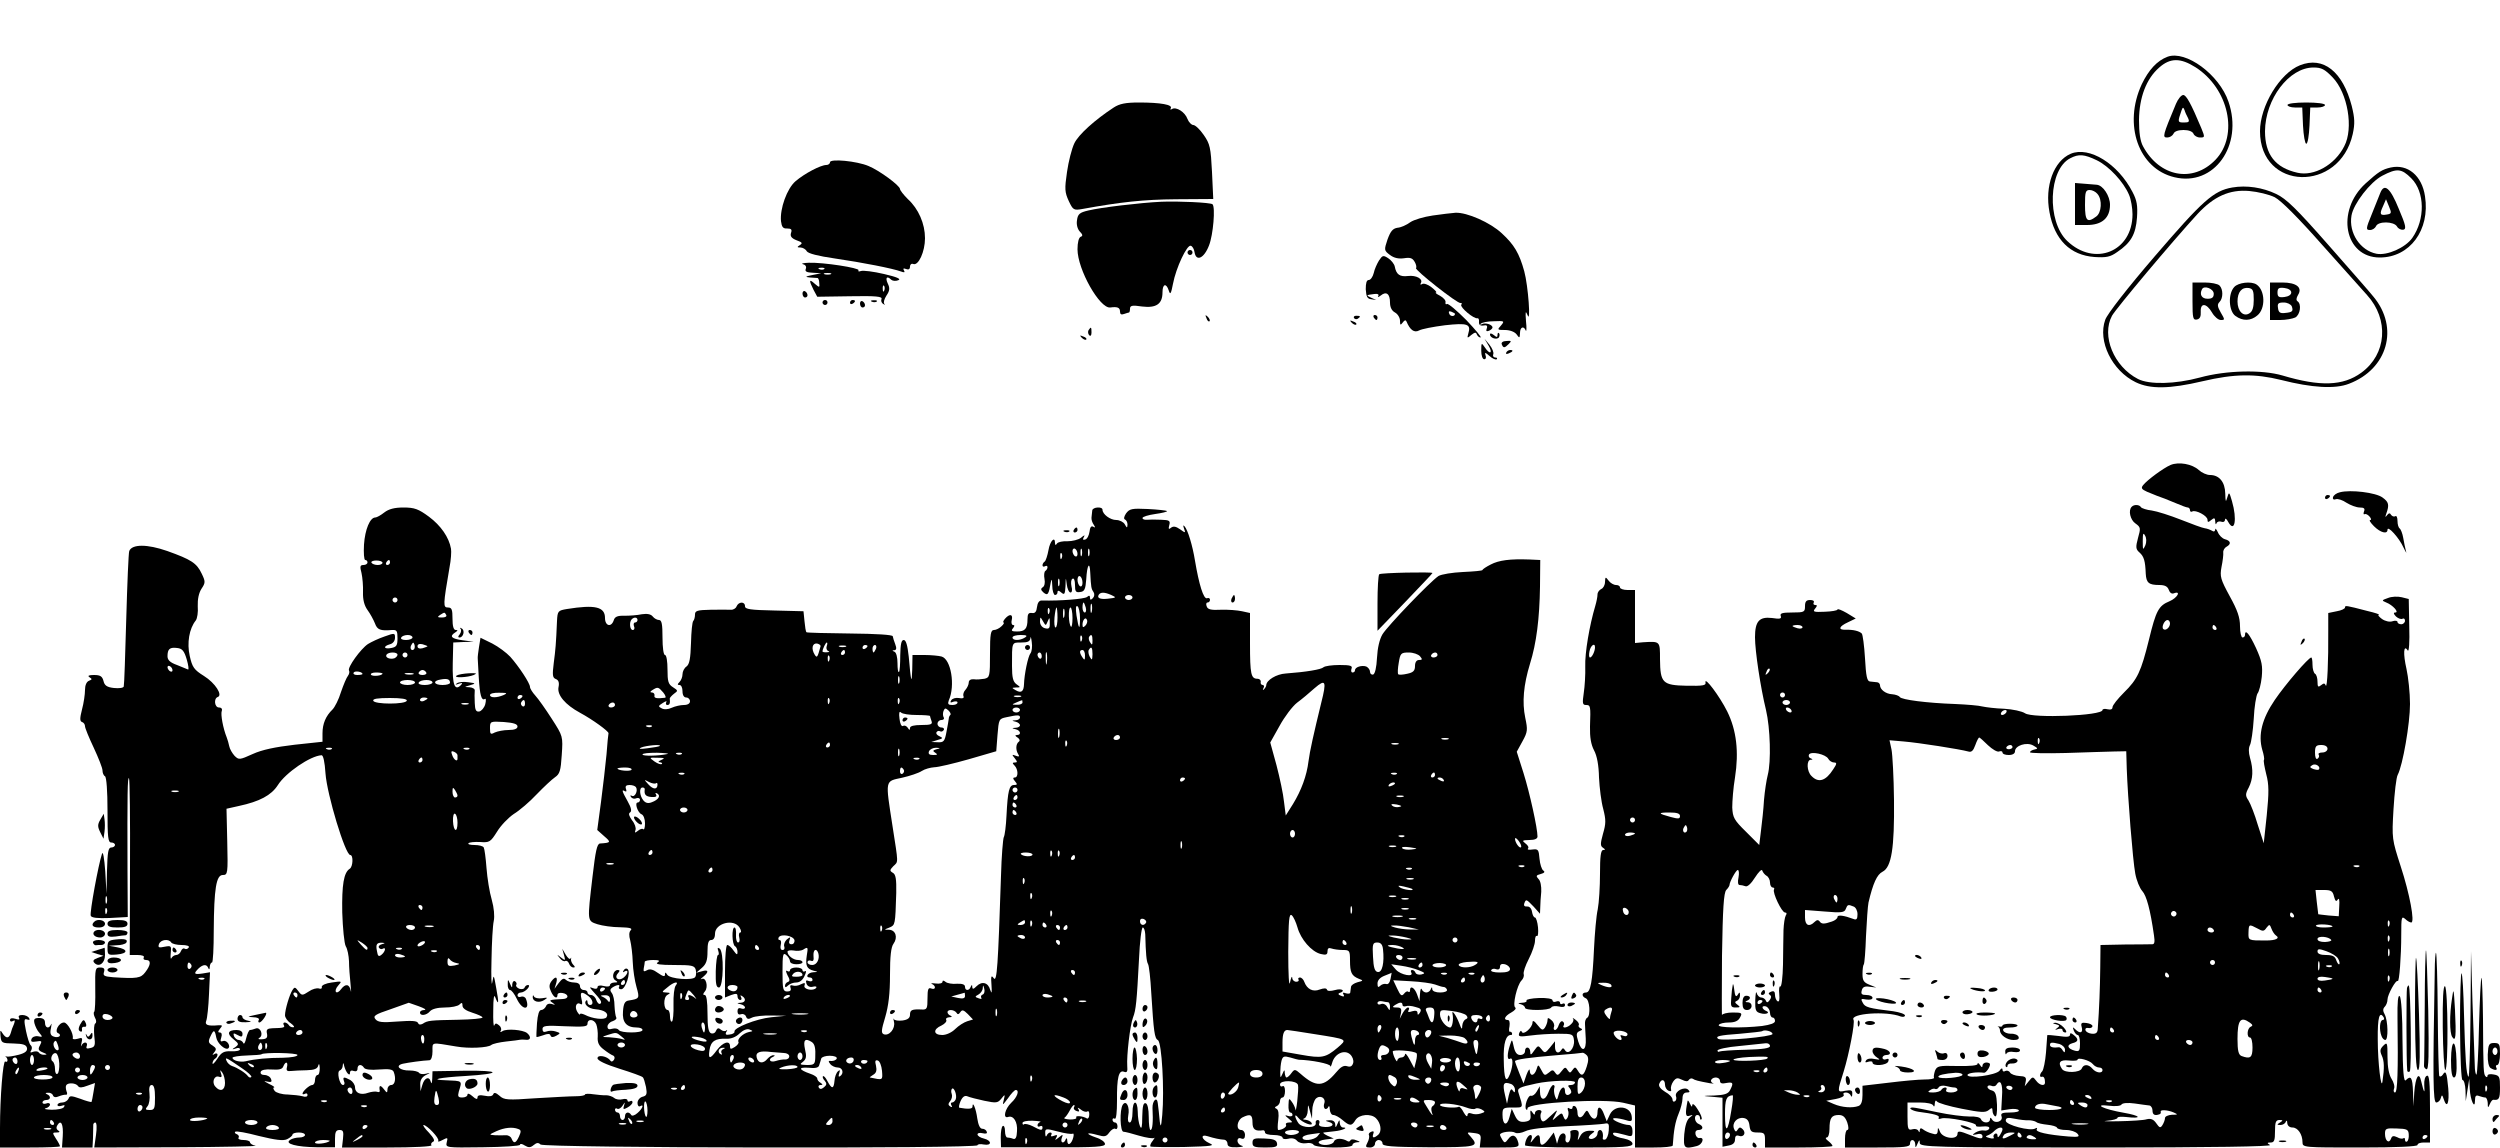 <?xml version="1.0" standalone="no"?>
<!DOCTYPE svg PUBLIC "-//W3C//DTD SVG 20010904//EN"
 "http://www.w3.org/TR/2001/REC-SVG-20010904/DTD/svg10.dtd">
<svg version="1.0" xmlns="http://www.w3.org/2000/svg"
 width="1000pt" height="459pt" viewBox="0 0 1000 459"
 preserveAspectRatio="xMidYMid meet">

<g transform="translate(0,459) scale(0.1,-0.1)"
fill="#000000" stroke="none">
<path d="M8670 4363 c-42 -16 -75 -52 -103 -110 -75 -162 -13 -338 131 -372
158 -38 276 127 216 302 -37 109 -171 207 -244 180z m112 -42 c133 -85 174
-272 80 -370 -90 -94 -224 -69 -290 54 -11 20 -16 54 -16 105 1 90 29 165 81
210 44 39 85 39 145 1z"/>
<path d="M8704 4175 c-54 -129 -55 -135 -35 -135 10 0 21 7 25 15 3 9 18 15
40 15 21 0 36 -6 40 -15 3 -8 15 -15 26 -15 20 0 20 1 5 38 -41 98 -60 132
-72 132 -8 0 -21 -16 -29 -35z m48 -57 c7 -15 4 -18 -16 -18 -26 0 -26 2 -10
48 5 14 7 14 12 2 2 -8 9 -23 14 -32z"/>
<path d="M9200 4329 c-81 -32 -160 -163 -160 -264 0 -238 318 -247 371 -11 9
42 8 63 -4 112 -36 138 -114 200 -207 163z m130 -48 c61 -63 85 -204 47 -276
-38 -75 -121 -121 -187 -106 -89 20 -130 73 -130 166 1 129 96 255 194 255 32
0 45 -7 76 -39z"/>
<path d="M9150 4170 c0 -5 13 -10 30 -10 l29 0 3 -72 c2 -40 8 -73 13 -73 6 0
11 33 13 73 l3 72 29 0 c17 0 30 5 30 10 0 6 -32 10 -75 10 -43 0 -75 -4 -75
-10z"/>
<path d="M4455 4160 c-75 -49 -142 -109 -158 -144 -10 -21 -23 -72 -29 -114
-10 -68 -9 -81 7 -116 17 -36 20 -38 54 -32 154 28 246 38 375 39 l149 1 -5
108 c-5 98 -8 112 -33 148 -15 22 -34 40 -42 40 -7 0 -18 11 -23 24 -10 28
-45 50 -62 40 -6 -4 -8 -3 -5 3 9 14 -40 23 -127 23 -54 0 -78 -5 -101 -20z"/>
<path d="M8283 3975 c-68 -29 -105 -129 -85 -234 20 -110 83 -172 180 -179 47
-3 63 0 91 20 55 37 74 71 79 138 3 47 0 68 -18 102 -58 113 -173 184 -247
153z m104 -26 c48 -23 107 -86 129 -138 8 -18 14 -54 14 -78 0 -150 -152 -211
-261 -107 -83 79 -75 287 12 331 34 18 56 16 106 -8z"/>
<path d="M8300 3774 l0 -84 48 0 c60 0 92 28 92 81 0 35 -28 78 -53 80 -7 1
-29 2 -49 4 l-38 3 0 -84z m90 40 c20 -23 16 -75 -5 -90 -36 -27 -45 -18 -45
46 0 52 2 60 19 60 10 0 24 -7 31 -16z"/>
<path d="M3320 3941 c0 -6 -7 -11 -15 -11 -22 0 -87 -34 -123 -65 -34 -29 -63
-110 -58 -160 3 -23 8 -30 25 -29 16 0 20 -4 15 -18 -4 -13 2 -21 22 -29 23
-8 25 -12 14 -19 -13 -8 -12 -10 2 -10 9 0 21 -7 25 -15 6 -9 44 -19 113 -29
110 -16 232 -40 264 -52 13 -5 17 -4 12 4 -5 8 -2 10 8 6 10 -4 16 -1 16 10 0
8 6 13 13 10 21 -8 47 50 47 103 0 58 -26 118 -69 157 -17 17 -31 35 -31 40
-1 14 -82 74 -126 92 -47 20 -154 30 -154 15z"/>
<path d="M9563 3920 c-35 -8 -49 -17 -101 -64 -120 -110 -84 -296 57 -296 120
0 202 110 181 245 -12 82 -69 130 -137 115z m82 -43 c55 -55 56 -165 4 -239
-28 -39 -100 -71 -143 -63 -65 13 -112 83 -100 153 8 47 75 134 123 159 59 31
77 29 116 -10z"/>
<path d="M9521 3818 c-5 -13 -20 -51 -34 -85 -24 -58 -24 -63 -7 -63 10 0 20
7 24 15 8 21 72 20 84 -1 5 -9 16 -14 25 -13 13 3 11 16 -18 84 -34 84 -58
104 -74 63z m27 -86 c-28 -5 -31 1 -16 33 l12 28 12 -29 c11 -26 10 -29 -8
-32z"/>
<path d="M8929 3840 c-75 -13 -119 -53 -309 -274 -111 -129 -191 -232 -199
-255 -31 -85 27 -204 122 -250 58 -28 135 -27 267 4 128 30 210 31 315 5 122
-31 215 -37 271 -15 155 59 201 224 98 348 -14 18 -97 112 -183 210 -126 143
-166 182 -206 201 -54 26 -119 36 -176 26z m170 -39 c25 -13 94 -82 192 -193
85 -95 164 -184 177 -198 89 -98 79 -237 -23 -311 -73 -53 -164 -56 -315 -11
-82 24 -225 21 -330 -8 -100 -27 -203 -29 -248 -6 -97 50 -147 173 -104 253
16 29 242 298 342 407 65 70 128 99 207 92 34 -3 80 -14 102 -25z"/>
<path d="M8770 3384 c0 -67 2 -75 18 -72 12 3 16 12 15 31 -2 37 23 35 45 -3
9 -16 25 -30 35 -30 17 0 17 1 0 30 -13 23 -15 32 -5 42 15 15 15 51 0 66 -7
7 -34 12 -60 12 l-48 0 0 -76z m85 31 c0 -15 -7 -20 -25 -20 -23 0 -33 17 -22
38 8 17 47 2 47 -18z"/>
<path d="M8937 3442 c-26 -28 -22 -97 5 -116 29 -21 61 -20 87 2 34 27 32 101
-3 124 -21 14 -73 8 -89 -10z m78 -51 c0 -30 -5 -47 -17 -54 -24 -16 -48 8
-48 47 0 38 17 58 45 54 17 -3 20 -11 20 -47z"/>
<path d="M9080 3385 l0 -75 41 0 c22 0 49 5 60 10 20 11 26 54 9 65 -6 4 -5
13 2 25 19 30 -6 50 -63 50 l-49 0 0 -75z m85 35 c0 -9 -11 -16 -27 -18 -23
-3 -28 1 -28 18 0 17 5 21 28 18 16 -2 27 -9 27 -18z m2 -55 c7 -20 3 -24 -28
-27 -18 -2 -25 2 -27 20 -3 18 1 22 23 22 14 0 28 -7 32 -15z"/>
<path d="M4645 3783 c-85 -4 -243 -23 -292 -35 -34 -8 -42 -14 -45 -39 -3 -17
2 -35 11 -45 12 -12 13 -18 4 -21 -8 -3 -13 -23 -13 -50 0 -81 89 -238 131
-233 28 4 39 0 39 -16 0 -11 5 -14 16 -10 9 3 18 6 20 6 2 0 4 7 4 15 0 13 9
15 48 9 57 -7 82 10 82 57 0 34 15 38 25 7 6 -19 9 -14 17 27 12 64 56 157 71
152 7 -2 13 -13 15 -25 6 -40 38 -26 58 26 17 43 26 154 14 165 -8 7 -138 13
-205 10z"/>
<path d="M5731 3728 c-35 -5 -76 -17 -90 -27 -15 -11 -37 -21 -51 -22 -19 -3
-28 -14 -40 -47 -14 -42 -14 -44 10 -62 16 -12 34 -16 56 -13 25 4 34 1 43
-15 6 -10 8 -22 5 -24 -7 -7 167 -144 178 -140 5 1 7 -2 3 -7 -6 -10 51 -58
65 -54 4 1 7 -5 6 -15 -1 -11 5 -16 18 -14 13 3 17 -1 13 -12 -4 -10 -1 -13 9
-9 7 3 14 9 14 13 0 12 -30 21 -43 13 -7 -3 -8 -2 -4 2 4 5 28 10 52 10 43 2
44 1 29 -17 -16 -17 -15 -18 16 -18 19 0 38 -7 46 -17 12 -17 13 -16 14 5 0
24 15 30 23 10 3 -7 4 10 1 37 -3 39 -2 44 6 25 14 -39 3 116 -13 175 -20 72
-40 106 -90 152 -46 43 -139 84 -185 82 -15 -1 -56 -6 -91 -11z"/>
<path d="M4750 3580 c0 -5 5 -10 10 -10 6 0 10 5 10 10 0 6 -4 10 -10 10 -5 0
-10 -4 -10 -10z"/>
<path d="M5516 3548 c-8 -13 -18 -35 -21 -50 -4 -16 -13 -28 -20 -28 -9 0 -12
-13 -12 -37 2 -30 6 -38 22 -40 l20 -3 -20 9 c-22 10 -21 11 12 15 14 2 20 -2
16 -8 -4 -6 1 -5 10 2 22 18 37 7 37 -28 0 -19 7 -33 20 -40 11 -6 20 -21 20
-33 0 -18 2 -19 11 -7 7 10 12 11 15 4 14 -34 31 -46 50 -36 10 6 57 15 104
21 91 10 105 5 93 -34 -5 -18 -4 -19 12 -5 14 11 19 12 22 3 3 -7 9 -13 15
-13 6 0 -20 31 -57 70 -38 38 -72 67 -77 64 -5 -3 -7 0 -6 7 2 7 -8 18 -22 26
-14 7 -21 13 -16 13 5 0 -3 9 -18 21 -14 11 -31 17 -37 13 -7 -4 -9 -3 -6 3
11 17 -18 33 -51 29 -33 -4 -47 6 -53 38 -2 10 -14 25 -26 33 -20 13 -23 12
-37 -9z m304 -213 c0 -12 -19 -12 -23 0 -4 9 -1 12 9 8 7 -3 14 -7 14 -8z"/>
<path d="M3212 3533 c10 -2 15 -10 11 -19 -4 -10 4 -14 28 -15 l34 -2 -35 -7
c-30 -6 -31 -8 -10 -10 14 -1 27 -2 30 -2 3 0 7 -9 7 -20 2 -19 1 -19 -18 -3
-23 21 -24 14 -5 -24 l15 -28 131 2 c105 2 130 -1 126 -11 -3 -7 0 -16 7 -20
7 -4 9 -3 4 1 -4 5 0 19 9 33 13 19 14 30 5 48 -11 24 -3 32 14 15 6 -5 18 -6
28 -2 13 5 -5 13 -57 25 -42 10 -84 15 -92 12 -8 -3 -13 -2 -10 3 6 9 -140 32
-199 30 -22 -1 -32 -3 -23 -6z m85 -19 c-3 -3 -12 -4 -19 -1 -8 3 -5 6 6 6 11
1 17 -2 13 -5z m26 -21 c-7 -2 -19 -2 -25 0 -7 3 -2 5 12 5 14 0 19 -2 13 -5z
m214 -65 c-3 -8 -6 -5 -6 6 -1 11 2 17 5 13 3 -3 4 -12 1 -19z"/>
<path d="M3210 3416 c0 -9 5 -16 10 -16 6 0 10 4 10 9 0 6 -4 13 -10 16 -5 3
-10 -1 -10 -9z"/>
<path d="M3290 3380 c0 -5 5 -10 10 -10 6 0 10 5 10 10 0 6 -4 10 -10 10 -5 0
-10 -4 -10 -10z"/>
<path d="M3400 3379 c0 -5 5 -7 10 -4 6 3 10 8 10 11 0 2 -4 4 -10 4 -5 0 -10
-5 -10 -11z"/>
<path d="M3440 3376 c0 -9 5 -16 10 -16 6 0 10 4 10 9 0 6 -4 13 -10 16 -5 3
-10 -1 -10 -9z"/>
<path d="M3488 3383 c7 -3 16 -2 19 1 4 3 -2 6 -13 5 -11 0 -14 -3 -6 -6z"/>
<path d="M4826 3317 c3 -10 9 -15 12 -12 3 3 0 11 -7 18 -10 9 -11 8 -5 -6z"/>
<path d="M5416 3318 c3 -5 10 -6 15 -3 13 9 11 12 -6 12 -8 0 -12 -4 -9 -9z"/>
<path d="M5495 3320 c3 -5 8 -10 11 -10 2 0 4 5 4 10 0 6 -5 10 -11 10 -5 0
-7 -4 -4 -10z"/>
<path d="M5407 3299 c7 -7 15 -10 18 -7 3 3 -2 9 -12 12 -14 6 -15 5 -6 -5z"/>
<path d="M4354 3269 c-3 -6 -2 -15 3 -20 5 -5 9 -1 9 11 0 23 -2 24 -12 9z"/>
<path d="M5960 3252 c0 -14 28 -23 36 -11 3 6 3 13 0 16 -3 4 -6 1 -6 -7 0
-10 -3 -10 -15 0 -9 7 -15 8 -15 2z"/>
<path d="M4327 3239 c7 -7 15 -10 18 -7 3 3 -2 9 -12 12 -14 6 -15 5 -6 -5z"/>
<path d="M5954 3208 c19 -32 5 -38 -15 -7 -13 19 -14 19 -14 -14 0 -19 5 -34
12 -34 6 0 9 7 5 16 -4 13 -1 12 16 -3 12 -11 25 -16 29 -13 3 4 1 7 -6 7 -7
0 -11 6 -8 13 3 7 -4 24 -15 38 l-20 24 16 -27z"/>
<path d="M6007 3213 c6 -16 11 -16 28 1 12 12 11 14 -9 12 -14 0 -22 -6 -19
-13z"/>
<path d="M6025 3180 c-3 -6 1 -7 9 -4 18 7 21 14 7 14 -6 0 -13 -4 -16 -10z"/>
<path d="M8682 2730 c-28 -12 -92 -59 -109 -80 -10 -12 -7 -17 15 -27 25 -11
60 -24 72 -28 3 -1 22 -9 44 -18 21 -9 42 -17 47 -17 5 0 9 -5 9 -11 0 -5 4
-8 9 -5 13 8 61 -17 61 -33 0 -11 3 -11 15 -1 12 10 15 9 16 -6 0 -11 3 -14 5
-7 3 7 12 9 20 6 8 -3 14 1 14 8 1 8 6 4 13 -9 26 -46 36 11 15 83 -11 38 -12
39 -19 15 -6 -21 -7 -18 -8 16 -1 46 -24 74 -61 74 -13 0 -33 9 -45 20 -26 24
-80 34 -113 20z"/>
<path d="M9360 2621 c-14 -3 -26 -12 -28 -20 -2 -8 3 -11 11 -8 8 3 27 -3 43
-14 16 -10 40 -19 53 -19 17 0 22 -4 17 -16 -3 -8 -2 -13 2 -11 4 3 13 -1 20
-9 7 -8 8 -14 3 -14 -6 0 1 -11 15 -25 26 -26 54 -33 54 -14 0 19 47 -33 64
-71 9 -19 14 -26 10 -15 -3 11 -8 35 -11 53 -3 18 -10 35 -14 38 -5 3 -9 16
-9 30 0 14 -4 23 -9 19 -5 -3 -13 0 -17 6 -4 8 -9 7 -16 -2 -7 -10 -8 -8 -3 6
13 36 10 47 -15 65 -27 20 -128 32 -170 21z"/>
<path d="M9300 2599 c0 -5 5 -7 10 -4 6 3 10 8 10 11 0 2 -4 4 -10 4 -5 0 -10
-5 -10 -11z"/>
<path d="M8527 2563 c-15 -14 -6 -53 15 -67 21 -15 21 -19 10 -58 -10 -37 -9
-45 6 -58 18 -16 23 -34 25 -85 2 -36 12 -45 54 -45 23 0 33 -6 38 -19 4 -12
12 -18 21 -14 30 11 13 -19 -18 -32 -44 -18 -54 -38 -82 -153 -32 -129 -46
-159 -100 -212 -25 -25 -46 -51 -46 -59 0 -8 -7 -11 -20 -8 -11 3 -20 1 -20
-3 0 -23 -280 -34 -310 -13 -12 8 -49 16 -83 18 -34 1 -73 6 -87 9 -14 4 -63
8 -110 10 -113 4 -214 17 -221 28 -3 5 -17 10 -30 11 -26 1 -49 19 -49 36 0 6
-6 12 -12 12 -7 1 -20 2 -28 3 -12 1 -16 21 -20 93 -3 50 -9 95 -13 99 -10 10
-35 16 -64 15 -32 -1 -28 13 9 30 l31 15 -36 22 c-21 12 -37 18 -37 14 0 -4
-23 -8 -51 -9 -44 -2 -49 0 -39 12 9 11 10 15 1 15 -7 0 -9 5 -6 10 3 6 -3 10
-14 10 -16 0 -21 -6 -21 -25 0 -23 -3 -25 -51 -25 -40 0 -50 -3 -46 -14 4 -11
-3 -13 -35 -8 -51 6 -68 -13 -68 -77 0 -55 22 -201 44 -291 17 -72 21 -206 7
-260 -5 -19 -12 -64 -15 -100 -2 -36 -8 -91 -12 -122 l-7 -58 -53 53 c-48 47
-53 57 -55 97 0 25 4 79 11 120 16 103 6 189 -31 264 -31 62 -92 143 -87 116
3 -12 -11 -14 -75 -13 -97 2 -106 11 -107 106 0 73 1 72 -67 68 l-33 -3 0 106
0 106 -30 0 c-16 0 -30 5 -30 10 0 6 -7 10 -16 10 -9 0 -23 8 -30 18 -12 16
-13 15 -14 -6 0 -12 -7 -25 -15 -28 -8 -4 -15 -13 -15 -22 0 -9 -4 -29 -9 -46
-23 -77 -42 -188 -40 -242 1 -32 -2 -80 -6 -106 -6 -41 -5 -48 9 -48 18 0 19
-3 16 -86 -1 -43 4 -72 16 -95 12 -22 19 -60 20 -109 2 -41 9 -98 17 -126 11
-44 11 -58 -1 -99 -11 -40 -11 -49 0 -56 10 -7 10 -9 1 -9 -10 0 -13 -26 -13
-95 0 -51 -4 -116 -9 -142 -6 -26 -12 -97 -15 -158 -6 -133 -14 -175 -32 -175
-18 0 -18 -16 -1 -23 16 -6 20 -69 6 -78 -6 -3 -10 -14 -9 -25 0 -10 2 -37 3
-58 3 -50 -16 -57 -30 -12 -9 29 -8 36 6 42 11 4 12 8 3 11 -6 3 -10 8 -7 13
3 4 -3 14 -13 21 -9 7 -14 10 -10 5 4 -5 1 -15 -7 -22 -15 -16 -39 -19 -30 -5
3 5 1 12 -4 15 -5 4 -12 -3 -16 -14 -3 -11 -10 -20 -15 -20 -5 0 -7 6 -4 13 3
8 -2 20 -11 27 -12 10 -15 10 -15 -1 0 -8 -5 -21 -10 -29 -9 -13 -13 -11 -30
10 -13 17 -20 20 -20 10 0 -20 -37 -53 -43 -37 -2 6 -6 4 -10 -5 -5 -15 0 -16
46 -10 29 4 78 7 111 7 56 0 59 -1 62 -27 3 -31 -23 -60 -36 -39 -5 9 -10 10
-14 2 -12 -19 -26 -12 -26 12 l0 22 -20 -25 c-19 -23 -21 -24 -34 -7 -13 16
-14 16 -29 -5 -13 -19 -16 -20 -16 -5 -1 21 -21 23 -21 2 0 -8 -8 -15 -19 -15
-13 0 -21 10 -26 33 -7 32 -7 32 -15 7 -12 -36 -12 -62 0 -55 13 8 13 -26 0
-61 -16 -40 -24 -22 -25 58 -2 66 9 100 30 98 3 0 4 3 3 8 -2 4 -6 6 -9 5 -3
-1 -4 9 -1 22 2 15 0 25 -7 25 -19 0 -12 16 14 30 14 8 21 16 16 20 -12 7 7
90 25 108 7 7 11 18 9 25 -3 7 6 34 20 61 14 27 25 60 25 73 0 13 3 22 8 19 4
-2 6 13 4 35 -2 21 -8 39 -12 39 -5 0 -10 10 -12 23 -2 13 -10 22 -20 21 -10
-1 -14 4 -11 12 7 19 8 18 38 -13 l25 -28 1 25 c0 14 2 42 4 63 1 22 -3 44
-11 51 -11 12 -10 15 9 20 15 4 18 9 10 14 -6 4 -13 25 -15 47 -3 36 -5 40
-28 37 -14 -2 -22 -1 -18 4 4 4 0 13 -10 20 -15 12 -14 13 16 14 21 0 32 5 32
14 0 33 -31 174 -56 254 l-27 85 23 42 c21 38 21 46 11 94 -13 62 -7 131 19
216 26 83 38 181 40 308 l1 107 -43 2 c-78 3 -123 -3 -155 -20 -18 -9 -33 -19
-33 -22 0 -3 -35 -6 -78 -8 -43 -2 -86 -9 -98 -16 -33 -22 -203 -199 -224
-233 -12 -20 -20 -55 -22 -94 -2 -39 -8 -64 -15 -67 -7 -2 -13 3 -13 11 0 8
-7 17 -15 21 -18 6 -45 -2 -45 -15 0 -5 -4 -9 -10 -9 -5 0 -7 7 -4 15 5 12 -4
15 -48 15 -30 0 -58 -4 -64 -9 -9 -9 -70 -19 -151 -25 -37 -2 -78 -27 -78 -47
0 -4 -4 -11 -9 -16 -5 -5 -6 -3 -2 5 4 6 2 12 -3 12 -6 0 -10 6 -8 13 1 6 -5
12 -13 12 -26 0 -30 17 -30 141 l0 122 -32 7 c-18 4 -56 7 -84 6 -39 -2 -53 1
-57 13 -4 9 -2 16 3 16 6 0 10 5 10 11 0 6 -6 9 -12 6 -14 -4 -32 55 -48 150
-10 62 -29 124 -42 138 -6 6 -6 3 -2 -9 7 -19 6 -19 -16 -3 -17 12 -27 13 -36
6 -9 -8 -11 -5 -7 10 5 18 1 21 -33 22 -22 1 -47 1 -56 0 -10 -1 -18 2 -18 7
0 5 23 12 51 16 28 4 49 9 47 12 -3 2 -37 6 -77 8 -64 3 -73 1 -87 -18 -8 -12
-10 -22 -4 -24 5 -2 10 -11 10 -20 -1 -15 -2 -15 -11 1 -5 9 -21 17 -34 17
-24 0 -55 23 -55 41 0 14 -40 11 -41 -3 -1 -7 -2 -20 -3 -28 -1 -8 3 -21 9
-29 7 -11 7 -13 -2 -8 -8 5 -13 -2 -15 -20 -2 -14 -9 -29 -17 -31 -9 -3 -11 0
-6 9 6 10 3 10 -11 -2 -10 -8 -35 -14 -54 -14 -19 1 -38 -3 -42 -9 -5 -8 -8
-7 -8 2 0 29 -20 8 -26 -28 -4 -22 -11 -43 -15 -46 -5 -3 -9 -10 -9 -15 0 -6
5 -7 10 -4 6 3 10 2 10 -4 0 -5 -4 -12 -9 -15 -4 -3 -6 -17 -3 -32 3 -15 0
-29 -7 -33 -9 -6 -8 -11 3 -21 17 -14 21 -8 29 40 3 17 5 14 6 -12 0 -21 6
-38 11 -38 6 0 10 5 10 11 0 8 5 8 15 -1 13 -11 15 -7 17 26 1 37 1 37 5 7 2
-18 9 -33 15 -33 6 0 8 10 4 24 -3 14 -2 28 4 31 6 4 10 -7 10 -25 0 -26 3
-31 21 -28 17 2 21 11 24 51 3 57 14 75 16 26 3 -59 4 -64 13 -77 5 -8 4 -18
-3 -25 -8 -8 -11 -7 -11 2 0 10 -4 10 -12 3 -11 -8 -107 -16 -180 -14 -11 1
-18 -9 -20 -26 -2 -19 -8 -26 -20 -24 -14 2 -18 -4 -18 -25 0 -38 -10 -49 -42
-49 -21 0 -25 3 -16 13 7 9 7 13 0 13 -5 0 -8 9 -5 20 6 24 -9 26 -27 5 -7 -8
-9 -15 -6 -15 4 0 1 -7 -8 -15 -8 -8 -22 -15 -30 -15 -13 0 -16 -15 -16 -95 0
-90 -1 -95 -22 -100 -13 -2 -32 -4 -43 -2 -12 1 -20 -4 -20 -13 0 -8 -6 -21
-13 -29 -7 -7 -11 -19 -8 -26 3 -8 -4 -10 -19 -7 -12 2 -26 -2 -30 -9 -6 -9
-3 -11 8 -6 10 3 17 2 17 -3 0 -6 -9 -10 -21 -10 -16 0 -19 4 -14 18 27 60 9
166 -29 176 -11 3 -42 6 -68 6 l-48 0 -1 -57 c-2 -63 -5 -53 -14 50 -5 46 -11
67 -20 67 -10 0 -13 -17 -14 -61 0 -34 -2 -64 -5 -67 -4 -3 -6 13 -6 35 0 24
-5 43 -12 46 -10 4 -10 6 -1 6 9 1 10 8 4 24 -5 12 -9 27 -10 32 -1 6 -66 10
-171 11 -94 1 -172 3 -174 5 -3 2 -6 22 -8 44 l-4 40 -117 3 c-95 2 -117 5
-117 17 0 20 -26 19 -34 -1 -3 -8 -14 -14 -23 -13 -10 0 -46 1 -80 0 -54 -1
-63 -4 -63 -19 0 -10 -3 -22 -7 -26 -4 -3 -8 -43 -9 -88 -2 -62 -6 -85 -18
-94 -9 -6 -16 -20 -16 -31 0 -10 -5 -24 -12 -31 -9 -9 -9 -12 0 -12 7 0 12
-11 12 -25 0 -16 6 -25 15 -25 8 0 15 -7 15 -15 0 -9 -9 -15 -25 -15 -13 0
-35 -5 -48 -11 -15 -7 -31 -8 -41 -2 -14 7 -13 10 5 21 12 8 18 9 14 3 -3 -6
-1 -11 4 -11 10 0 12 7 10 26 0 3 8 12 17 19 17 12 16 13 -4 26 -19 12 -22 23
-22 71 0 32 -4 58 -10 58 -6 0 -10 30 -10 70 0 53 -3 70 -14 70 -7 0 -19 6
-25 14 -8 10 -23 12 -44 9 -18 -4 -49 -6 -69 -6 -28 1 -39 -4 -43 -18 -10 -30
-35 -23 -35 9 0 45 -40 54 -152 36 -36 -6 -38 -8 -40 -48 -4 -94 -6 -114 -13
-168 -6 -48 -5 -59 8 -64 11 -4 15 -14 11 -33 -6 -31 27 -70 86 -102 50 -27
115 -74 114 -82 -1 -4 -5 -42 -8 -85 -4 -42 -14 -128 -22 -190 l-15 -112 28
-25 c28 -24 27 -26 -17 -29 -12 -1 -18 -30 -30 -133 -21 -180 -22 -176 20
-190 19 -6 60 -12 90 -12 39 -1 51 -4 43 -12 -7 -7 -8 -21 -2 -41 4 -16 9 -55
10 -86 1 -31 8 -76 15 -100 13 -46 12 -47 -31 -54 -15 -2 -21 -12 -23 -43 -4
-44 14 -65 55 -65 13 0 23 -4 23 -10 0 -13 -87 -13 -95 0 -4 6 -15 8 -26 5
-13 -4 -19 -2 -19 9 0 8 9 18 20 21 11 4 18 10 15 15 -3 5 -6 26 -7 47 0 21
-5 44 -11 51 -8 10 -7 16 4 23 18 11 32 12 25 1 -3 -5 1 -9 9 -9 17 0 39 67
26 80 -5 5 -12 3 -16 -4 -5 -8 -4 -10 3 -5 17 10 15 -9 -3 -24 -19 -16 -40 -3
-24 16 9 10 9 14 0 14 -18 0 -26 -31 -10 -41 11 -7 11 -9 -3 -9 -10 0 -18 -5
-18 -10 0 -6 -11 -8 -25 -4 -15 4 -25 2 -25 -5 0 -6 -8 -8 -17 -4 -16 6 -16 5
-3 -10 35 -38 39 -46 31 -52 -5 -3 -12 4 -16 15 -3 11 -13 20 -21 20 -8 0 -14
5 -14 10 0 6 -7 10 -15 10 -8 0 -15 7 -15 15 0 9 -9 15 -23 15 -13 0 -28 5
-34 11 -8 8 -15 4 -28 -13 l-17 -23 7 23 c7 26 -3 29 -20 6 -9 -13 -9 -23 -1
-40 11 -25 26 -32 26 -13 0 6 9 9 20 7 25 -4 27 -23 2 -24 -56 -3 -58 -4 -42
-15 13 -9 12 -10 -3 -5 -11 3 -20 0 -23 -9 -4 -8 -12 -15 -19 -15 -9 0 -14
-18 -17 -52 -2 -29 -3 -54 -2 -56 0 -1 13 2 27 7 18 7 27 7 29 -1 3 -8 10 -8
23 -1 18 10 17 11 -2 17 -11 4 -28 4 -37 0 -11 -4 -16 -1 -16 10 0 13 13 15
90 11 74 -3 90 -2 90 10 0 21 26 19 35 -2 4 -10 7 -32 6 -49 -2 -24 4 -37 24
-52 14 -11 31 -22 37 -24 7 -3 8 -10 4 -17 -5 -8 -11 -9 -15 -3 -11 17 -51 25
-51 9 0 -9 31 -24 88 -42 48 -15 90 -30 93 -34 4 -3 9 -21 13 -39 5 -28 3 -35
-14 -39 -11 -3 -20 -14 -20 -25 0 -10 5 -16 10 -13 18 11 10 -10 -10 -27 -11
-10 -22 -13 -25 -8 -9 15 -25 12 -25 -5 0 -8 -4 -15 -10 -15 -5 0 -10 7 -10
15 0 8 -4 15 -10 15 -5 0 -10 5 -10 11 0 5 4 8 9 4 6 -3 15 3 21 12 11 17 11
17 6 0 -5 -15 -2 -16 14 -7 11 6 20 15 20 21 0 6 -4 7 -10 4 -5 -3 -10 -2 -10
3 0 6 -9 8 -20 5 -11 -3 -26 -1 -33 5 -7 6 -22 11 -32 11 -11 -1 -35 2 -52 4
-18 3 -33 2 -33 -1 0 -4 -17 -7 -38 -7 -20 0 -93 -4 -160 -8 -112 -8 -126 -7
-144 10 -15 13 -22 14 -25 6 -3 -8 -15 -10 -34 -6 -20 4 -29 2 -29 -7 0 -9 -7
-7 -20 5 -11 10 -20 13 -20 7 0 -7 -9 -12 -21 -12 -16 0 -19 4 -14 23 14 46
17 43 -54 46 -65 2 -24 11 80 17 148 9 145 23 -5 21 l-126 -2 -1 -30 c-1 -18
-3 -23 -6 -12 -6 24 -26 16 -34 -14 l-7 -24 -1 26 c-1 17 6 30 21 38 22 11 22
11 1 6 -12 -3 -24 -1 -27 4 -4 5 -20 9 -37 9 -40 -1 -61 19 -28 27 23 5 80 13
107 14 7 1 12 15 12 36 0 38 -8 36 95 19 50 -9 127 -5 140 6 6 5 33 11 60 14
28 3 52 6 55 7 3 1 13 1 23 0 20 -3 23 12 5 27 -17 13 -80 18 -97 8 -9 -6 -12
-5 -8 1 4 6 1 16 -7 22 -11 9 -15 9 -19 -1 -3 -7 -5 20 -4 61 0 48 3 66 8 52
14 -36 15 -23 4 36 -10 56 -10 57 -16 23 -3 -19 -5 21 -3 90 1 69 5 139 9 156
4 19 1 53 -8 85 -9 30 -18 87 -21 127 -3 40 -8 77 -11 82 -3 6 -20 10 -37 10
-17 0 -28 3 -24 7 3 4 24 6 46 5 38 -3 42 0 68 41 15 25 45 56 67 71 23 14 64
49 92 79 28 29 61 60 73 68 19 13 23 26 27 89 5 75 5 75 -40 145 -25 39 -54
80 -66 93 -11 12 -21 28 -21 34 0 15 -45 83 -79 121 -15 16 -47 40 -72 53
l-47 23 -6 -37 c-3 -20 -6 -41 -5 -47 0 -5 2 -39 4 -74 4 -71 11 -95 24 -87 5
4 6 -5 2 -21 -4 -14 -15 -27 -24 -29 -13 -2 -17 6 -18 34 -1 21 -1 43 0 50 1
6 -8 12 -21 13 -22 1 -22 1 2 8 24 7 24 8 -7 12 -18 3 -38 1 -45 -4 -9 -6 -6
-7 7 -2 15 5 17 3 8 -6 -24 -24 -34 2 -32 87 l2 84 41 2 41 1 -45 6 c-45 6
-54 16 -28 32 10 7 10 9 1 9 -9 0 -13 16 -13 45 0 37 -3 45 -18 45 -20 0 -20
8 6 160 6 30 8 64 6 75 -8 46 -41 93 -88 128 -42 31 -58 37 -102 37 -36 0 -59
-6 -77 -20 -14 -11 -30 -20 -36 -20 -21 0 -41 -48 -45 -108 -2 -34 0 -62 5
-62 5 0 9 -4 9 -10 0 -5 -7 -10 -16 -10 -14 0 -15 -6 -8 -32 4 -18 7 -53 6
-77 -1 -29 5 -53 18 -71 11 -15 24 -39 30 -54 9 -25 21 -30 68 -26 19 1 22 -3
22 -33 0 -29 -4 -35 -25 -39 -30 -6 -34 7 -5 15 12 3 20 14 20 26 0 19 -1 20
-42 5 -24 -8 -53 -22 -66 -30 -29 -19 -83 -94 -76 -106 3 -5 1 -14 -4 -21 -6
-7 -18 -36 -28 -65 -9 -30 -25 -61 -34 -70 -27 -26 -40 -57 -40 -95 l0 -34
-112 -12 c-77 -9 -130 -20 -167 -37 -53 -24 -56 -24 -73 -7 -9 10 -19 27 -21
38 -2 11 -7 27 -10 35 -15 37 -25 93 -20 106 3 8 -1 14 -11 14 -18 0 -22 36
-5 42 21 7 -10 56 -55 84 -40 25 -47 35 -57 80 -12 52 -2 110 24 142 6 8 10
33 8 57 -1 28 4 53 15 70 16 24 16 29 1 60 -20 43 -43 57 -138 91 -80 28 -141
28 -152 0 -3 -7 -8 -130 -12 -272 -4 -143 -8 -264 -10 -270 -2 -6 -19 -8 -39
-6 -28 3 -38 10 -42 28 -5 19 -13 24 -38 24 -21 0 -27 -3 -18 -9 11 -7 11 -9
-2 -14 -10 -4 -16 -18 -16 -37 0 -17 -5 -52 -12 -78 -9 -35 -9 -47 0 -50 7 -2
12 -10 12 -17 0 -7 16 -46 35 -86 19 -41 35 -81 35 -91 0 -9 4 -20 10 -23 6
-4 10 -60 10 -136 0 -108 2 -129 15 -129 8 0 15 -4 15 -10 0 -5 -7 -10 -15
-10 -12 0 -15 -18 -17 -92 l-2 -93 -5 90 c-4 53 -9 82 -13 70 -14 -41 -50
-236 -45 -248 3 -8 26 -11 76 -9 l72 4 -1 186 c-1 310 0 376 6 369 3 -3 5
-163 4 -356 l-1 -351 31 0 c18 0 29 -4 25 -10 -3 -6 1 -10 9 -10 21 0 20 -19
-3 -49 -18 -24 -33 -26 -128 -20 -36 3 -42 6 -37 21 4 13 0 18 -16 18 -19 0
-20 -5 -19 -85 1 -47 -1 -89 -4 -92 -4 -3 -2 -14 3 -24 6 -10 6 -20 1 -23 -5
-3 -6 -25 -4 -49 5 -38 3 -45 -15 -49 -15 -4 -19 -2 -15 8 6 17 -13 19 -21 2
-3 -7 -3 -2 0 10 5 21 3 23 -15 17 -12 -3 -21 -3 -20 2 4 18 -21 63 -35 63
-21 0 -40 -37 -23 -43 6 -2 9 -8 5 -12 -4 -4 -15 -5 -24 -1 -12 4 -15 14 -10
34 3 15 3 21 0 14 -8 -19 -24 -14 -24 7 0 13 -7 19 -24 19 -19 0 -22 -5 -18
-22 3 -11 11 -29 20 -38 13 -16 13 -17 -6 -13 -12 2 -23 -3 -26 -11 -4 -11 1
-13 19 -10 22 4 24 2 15 -15 -9 -16 -7 -21 12 -29 16 -6 18 -9 6 -9 -9 -1 -19
3 -23 9 -3 5 -13 6 -22 3 -12 -5 -14 -3 -8 6 4 7 3 16 -2 20 -5 3 -13 29 -19
57 -9 44 -8 51 5 46 9 -3 12 -1 7 6 -4 7 -16 12 -27 12 -12 0 -17 -4 -13 -11
4 -8 0 -9 -15 -4 -13 4 -21 2 -21 -5 0 -6 5 -8 12 -4 8 5 9 2 4 -12 -5 -10
-11 -27 -13 -36 -7 -23 -19 -23 -33 -1 -9 15 -10 13 -8 -11 3 -28 5 -29 53
-30 38 -1 50 -5 53 -18 2 -12 -7 -20 -33 -27 -20 -5 -42 -9 -48 -7 -7 1 -9 1
-4 -1 4 -3 7 -9 7 -14 0 -6 -4 -8 -9 -5 -9 6 -21 -144 -21 -266 l0 -78 120 0
c66 0 120 2 120 5 0 3 -7 17 -16 30 -15 24 -15 25 2 25 13 0 15 3 7 8 -8 5 -9
13 -3 22 14 23 24 3 21 -45 l-3 -45 61 0 61 0 2 38 c0 20 1 43 1 50 -1 6 3 12
8 12 6 0 7 -21 3 -50 l-7 -50 334 1 c184 1 324 4 311 6 -12 2 -22 9 -22 14 0
5 -12 9 -26 9 -14 0 -23 4 -20 9 4 5 0 11 -6 14 -7 2 -11 7 -7 10 3 4 46 -4
95 -17 66 -16 96 -20 112 -13 12 6 22 14 22 19 0 4 11 8 25 8 14 0 25 -4 25
-10 0 -5 -10 -10 -22 -10 -13 0 -30 -4 -38 -10 -23 -15 26 -28 108 -29 l72 0
0 34 c0 27 4 35 18 35 15 0 17 -6 14 -35 l-4 -35 181 0 c108 0 180 4 177 9 -4
5 0 11 6 14 9 3 3 15 -16 36 -17 17 -26 31 -22 31 14 0 65 -54 59 -63 -3 -5 5
-4 17 3 21 11 22 10 17 -9 -5 -22 -4 -22 144 -20 82 1 149 5 149 10 0 5 9 4
19 -3 15 -9 23 -9 36 2 12 10 19 10 27 2 14 -14 1748 -17 1748 -3 0 4 11 6 25
3 33 -6 33 16 0 24 -14 3 -25 11 -25 16 0 6 9 8 21 5 13 -3 19 -1 16 6 -2 7
-10 12 -18 12 -9 0 -16 15 -20 42 -5 38 -19 72 -19 46 0 -9 -19 -10 -52 -4 -4
0 -2 12 4 26 8 18 17 24 27 20 9 -4 40 -12 68 -18 48 -10 54 -9 68 8 15 19 16
19 10 -5 -6 -23 -5 -22 17 7 12 18 26 33 31 33 16 0 6 -29 -18 -51 -26 -25
-34 -64 -13 -57 22 8 39 -20 36 -57 -1 -25 -6 -34 -16 -30 -7 3 -18 5 -23 5
-5 0 -9 12 -9 26 0 14 -4 23 -9 20 -5 -3 -8 -23 -8 -45 l1 -40 208 0 c173 -1
208 2 208 13 0 8 -16 20 -36 26 -44 15 -40 23 6 10 28 -8 35 -7 47 10 8 11 19
18 24 15 5 -4 9 1 9 9 0 9 -4 16 -10 16 -5 0 -10 5 -10 11 0 5 4 8 9 4 6 -3 9
27 9 72 -1 93 7 124 28 116 12 -5 15 1 13 23 -3 40 11 163 23 194 12 30 15 64
24 233 3 70 10 127 15 127 5 0 9 -12 10 -27 2 -79 5 -109 11 -119 4 -6 10 -58
13 -115 10 -159 13 -182 27 -190 15 -10 26 -198 17 -299 -5 -59 -8 -56 -14 15
-1 11 -3 26 -4 33 -3 28 -22 9 -21 -20 3 -56 0 -88 -8 -88 -4 0 -7 23 -7 52 0
32 -5 53 -12 55 -10 3 -13 -12 -14 -54 0 -42 -3 -52 -9 -38 -5 11 -9 37 -9 58
-1 50 -21 48 -21 -3 0 -23 -5 -40 -11 -40 -7 0 -9 11 -6 28 7 34 -8 64 -22 43
-13 -20 -11 -108 3 -108 6 0 34 -7 63 -16 28 -8 55 -12 59 -9 5 4 2 -1 -5 -11
-8 -9 -12 -20 -9 -23 3 -2 63 -3 134 -2 112 3 125 5 102 15 -33 15 -38 38 -7
28 25 -8 49 -13 67 -14 6 -1 12 -8 12 -16 0 -11 10 -15 38 -14 20 1 29 3 20 6
-10 2 -18 11 -18 20 0 9 6 13 15 9 10 -4 15 1 15 14 0 11 -7 20 -15 20 -22 0
-18 37 4 50 32 16 41 12 41 -20 0 -28 11 -36 43 -31 4 0 7 -4 7 -9 0 -6 16
-10 35 -10 19 0 35 -5 35 -10 0 -6 10 -8 23 -5 14 4 28 1 35 -8 7 -8 22 -12
36 -10 13 3 27 0 30 -6 9 -14 156 -15 156 -1 0 6 8 10 18 11 14 0 14 2 -3 8
-11 5 -22 4 -23 0 -2 -5 -8 -7 -13 -3 -20 12 -48 12 -53 -2 -6 -16 -52 -19
-61 -5 -3 5 9 11 27 13 l33 4 -25 11 c-14 7 -20 12 -15 13 6 1 25 3 43 5 31 3
58 15 34 15 -7 0 -12 8 -13 18 0 14 -2 14 -9 -3 -7 -17 -9 -17 -9 -2 -1 11 -9
17 -23 16 -17 -1 -19 -2 -5 -6 28 -7 20 -22 -12 -21 -20 1 -28 5 -24 14 3 8 0
14 -6 14 -6 0 -10 -6 -8 -12 4 -21 -53 -22 -69 -1 -7 10 -13 23 -13 28 0 6 5
3 12 -6 14 -19 63 -38 53 -20 -4 6 -15 11 -24 12 -11 0 -12 3 -4 6 6 2 13 17
13 31 1 27 1 27 9 -3 l8 -30 1 33 c0 18 7 39 14 47 17 17 42 3 34 -19 -3 -8
-2 -18 3 -21 4 -3 11 1 13 7 3 7 6 3 6 -9 1 -13 7 -23 14 -23 8 0 24 -9 37
-20 29 -25 37 -25 52 0 15 23 62 27 82 7 19 -19 24 -51 10 -65 -18 -16 -27
-15 -21 2 4 10 1 13 -8 9 -8 -3 -12 -9 -9 -14 2 -5 0 -18 -6 -29 -9 -17 -8
-20 10 -20 11 0 20 7 20 15 0 8 7 15 15 15 8 0 15 -6 15 -14 0 -11 34 -14 185
-15 193 0 203 2 168 42 -17 18 -17 19 12 15 26 -3 30 -7 27 -30 l-3 -28 79 0
c75 0 80 1 75 20 -8 30 -24 36 -40 14 -12 -16 -15 -17 -23 -4 -5 8 -10 18 -10
21 0 11 48 17 61 8 7 -4 25 -1 40 6 17 9 76 16 160 20 74 3 144 8 155 10 19 4
21 1 19 -27 -1 -18 -8 -34 -14 -36 -6 -2 -11 0 -10 5 3 18 -2 33 -11 33 -5 0
-10 -6 -10 -14 0 -15 -24 -28 -34 -19 -3 3 2 12 11 18 15 11 14 12 -9 12 -16
0 -30 -7 -37 -21 -11 -21 -12 -21 -7 2 3 16 -1 22 -15 22 -10 0 -18 -3 -18 -7
4 -22 -2 -43 -11 -43 -6 0 -10 7 -8 16 5 26 -19 28 -27 2 l-7 -23 -6 23 -7 22
-19 -25 c-23 -30 -36 -32 -36 -5 0 25 -9 25 -26 3 -13 -17 -14 -17 -8 0 3 9 2
17 -4 17 -10 0 -22 -23 -22 -41 0 -5 91 -9 215 -9 181 0 215 2 215 15 0 8 -14
17 -35 21 -19 3 -38 10 -41 15 -7 11 3 11 44 0 30 -9 32 -8 32 15 0 14 -6 24
-14 24 -22 0 -70 20 -63 26 3 3 21 1 41 -4 33 -10 35 -9 33 11 -4 44 -67 50
-87 10 l-13 -28 -11 28 c-11 31 -26 36 -26 8 0 -29 -17 -35 -31 -10 -10 20
-12 20 -21 6 -12 -23 -28 -21 -28 2 0 11 -4 23 -10 26 -5 3 -10 1 -10 -5 0 -6
-5 -8 -12 -4 -7 5 -9 2 -6 -8 4 -8 2 -21 -2 -29 -7 -11 -10 -10 -16 4 -6 17
-7 17 -27 0 -20 -18 -20 -18 -7 7 12 24 12 24 -18 -4 -26 -25 -32 -27 -38 -13
-3 9 -3 21 1 27 3 5 -1 10 -9 10 -9 0 -16 -6 -16 -12 0 -9 -4 -8 -10 2 -8 12
-10 10 -8 -9 2 -19 -2 -25 -23 -28 -20 -2 -29 3 -39 24 l-13 28 -9 -33 c-10
-39 -28 -33 -28 9 0 27 2 29 41 29 44 0 43 -4 23 59 -6 18 1 22 71 37 54 12
155 15 155 5 0 -6 -7 -11 -16 -11 -13 0 -14 -3 -5 -13 6 -8 8 -17 4 -20 -11
-12 -23 -8 -23 8 0 25 -17 17 -25 -12 -7 -26 -8 -26 -15 -8 -4 11 -5 26 -3 33
3 6 1 12 -4 12 -5 0 -14 -14 -20 -31 -13 -34 -33 -31 -33 4 l-1 22 -12 -21
c-7 -12 -17 -19 -23 -17 -12 4 -29 -45 -19 -55 3 -3 5 -1 5 5 0 22 308 40 383
22 l47 -11 0 -84 0 -84 75 0 c41 0 75 3 76 8 4 62 10 94 23 126 9 21 16 49 16
62 0 16 6 24 17 24 12 0 14 3 6 11 -15 15 -56 -7 -49 -26 3 -8 1 -17 -4 -20
-6 -4 -10 0 -10 7 0 8 -13 22 -30 31 -18 11 -27 23 -23 32 8 21 23 18 23 -4 0
-10 7 -21 14 -24 9 -4 13 -1 10 6 -2 7 2 21 9 31 11 15 17 16 35 7 14 -7 23
-8 27 -1 4 6 11 8 16 5 9 -6 20 -9 69 -18 14 -2 19 -2 12 0 -7 3 -10 9 -7 14
9 14 35 11 35 -5 0 -9 8 -12 25 -8 28 5 30 0 15 -29 -8 -15 -23 -19 -63 -21
-50 -1 -50 -2 -9 -5 l42 -4 0 -98 0 -98 25 5 c17 3 25 11 25 24 0 14 5 18 15
15 19 -8 31 11 16 26 -9 9 -14 9 -20 -1 -6 -11 -10 -10 -15 3 -9 23 12 47 38
43 15 -2 22 -12 24 -31 3 -23 8 -27 33 -27 26 0 29 -3 29 -30 l0 -30 135 0
c74 0 135 3 135 6 0 4 -8 13 -17 20 -10 7 -13 14 -6 14 6 0 11 15 11 34 0 44
8 56 37 56 17 0 26 -8 34 -30 6 -18 6 -30 0 -30 -5 0 -9 -16 -9 -35 l0 -35
130 0 c109 0 130 2 130 15 0 21 20 19 21 -2 0 -15 2 -15 9 2 7 17 9 17 9 3 1
-16 46 -18 709 -18 463 0 702 4 692 10 -13 8 -12 10 3 10 14 0 17 9 17 45 0
36 3 45 18 45 14 0 15 -2 2 -10 -13 -8 -13 -10 2 -10 9 0 19 6 21 13 3 7 6 5
6 -5 1 -11 9 -18 21 -18 21 0 40 -27 40 -59 0 -21 4 -21 230 -21 147 0 230 4
230 10 0 6 11 10 25 10 l25 0 0 136 c0 104 -3 135 -12 131 -8 -2 -12 -18 -11
-38 3 -36 -1 -32 -12 15 -9 42 -23 20 -28 -44 l-3 -55 -2 58 c-2 57 -8 67 -29
46 -8 -8 -12 34 -13 157 0 99 -5 173 -11 179 -7 7 -10 -22 -9 -90 3 -210 0
-295 -10 -295 -5 0 -7 7 -4 15 4 8 -1 26 -10 40 -10 16 -16 46 -16 87 0 58 -1
61 -17 45 -13 -13 -14 -21 -6 -39 10 -21 11 -50 3 -103 -5 -40 -19 73 -19 168
-1 88 7 115 24 87 3 -5 1 -10 -4 -10 -12 0 -15 -39 -5 -64 3 -9 10 -16 15 -16
13 0 11 77 -2 102 -8 14 -8 23 0 31 6 6 11 19 11 29 0 19 34 81 41 74 6 -6 14
98 14 186 0 69 1 75 16 62 8 -8 19 -14 24 -14 15 0 -6 114 -42 224 -35 109
-36 111 -29 229 4 66 11 128 17 138 20 38 49 205 49 283 0 45 -7 108 -14 140
-14 61 -12 101 5 74 5 -7 8 34 6 96 l-2 110 -28 7 c-16 4 -41 3 -55 -3 -26 -9
-26 -10 -7 -18 26 -10 53 -40 36 -40 -8 0 -7 -6 3 -16 9 -8 20 -12 26 -9 5 3
10 0 10 -8 0 -7 -7 -14 -15 -14 -8 0 -15 4 -15 9 0 5 -9 7 -20 3 -11 -4 -29 0
-42 9 -12 9 -18 16 -13 17 6 1 -15 8 -45 15 -88 23 -90 23 -90 14 0 -5 -15
-12 -33 -15 l-34 -7 0 -71 c1 -119 -4 -233 -10 -219 -4 10 -8 10 -19 1 -11 -9
-14 -7 -14 14 0 14 -4 29 -10 32 -5 3 -10 19 -10 36 0 16 -2 29 -5 29 -11 0
-104 -108 -146 -170 -51 -75 -67 -139 -50 -199 6 -19 9 -37 7 -40 -3 -4 2 -29
9 -58 11 -41 11 -73 2 -164 l-12 -112 -24 74 c-12 41 -29 84 -37 97 -13 19
-13 26 1 52 17 34 19 71 5 119 -6 21 -6 40 0 51 5 10 12 57 15 105 2 48 10 93
15 101 6 7 14 37 17 66 4 44 1 63 -23 116 -26 56 -44 78 -44 52 0 -5 -4 -10
-10 -10 -5 0 -10 20 -10 45 0 35 -10 64 -41 120 -37 68 -40 79 -33 117 5 24 8
50 7 58 -1 8 5 19 13 23 20 11 17 24 -6 30 -11 3 -24 16 -29 29 -6 12 -10 17
-10 10 -1 -8 -6 -10 -13 -5 -7 4 -20 9 -29 10 -9 1 -52 17 -95 34 -43 17 -96
34 -117 37 -20 2 -40 9 -43 13 -6 11 -28 12 -37 2z m54 -155 c-9 -20 -10 -18
-10 17 0 31 2 36 9 23 6 -10 7 -25 1 -40z m-4271 -34 c0 -8 -4 -12 -10 -9 -5
3 -10 13 -10 21 0 8 5 12 10 9 6 -3 10 -13 10 -21z m17 -6 c-3 -7 -5 -2 -5 12
0 14 2 19 5 13 2 -7 2 -19 0 -25z m30 0 c-3 -7 -5 -2 -5 12 0 14 2 19 5 13 2
-7 2 -19 0 -25z m-110 -10 c-3 -8 -6 -5 -6 6 -1 11 2 17 5 13 3 -3 4 -12 1
-19z m-2717 -19 c0 -5 -9 -9 -19 -9 -11 0 -22 4 -25 9 -3 5 6 9 19 9 14 0 25
-4 25 -9z m30 1 c0 -5 -5 -10 -11 -10 -5 0 -7 5 -4 10 3 6 8 10 11 10 2 0 4
-4 4 -10z m2770 -81 c0 -11 -4 -17 -10 -14 -5 3 -10 15 -10 26 0 11 5 17 10
14 6 -3 10 -15 10 -26z m-93 -11 c-3 -7 -5 -2 -5 12 0 14 2 19 5 13 2 -7 2
-19 0 -25z m208 -38 c22 -10 21 -11 -15 -15 -30 -3 -43 3 -35 16 7 11 23 11
50 -1z m85 -10 c0 -5 -7 -10 -15 -10 -8 0 -15 5 -15 10 0 6 7 10 15 10 8 0 15
-4 15 -10z m-2940 -10 c0 -5 -4 -10 -10 -10 -5 0 -10 5 -10 10 0 6 5 10 10 10
6 0 10 -4 10 -10z m2753 -30 c3 -11 1 -20 -4 -20 -5 0 -9 9 -9 20 0 11 2 20 4
20 2 0 6 -9 9 -20z m24 -17 c-3 -10 -5 -4 -5 12 0 17 2 24 5 18 2 -7 2 -21 0
-30z m-47 -25 c0 -51 -5 -47 -14 10 -4 29 -3 41 4 37 5 -3 10 -25 10 -47z
m-123 20 c-3 -8 -6 -5 -6 6 -1 11 2 17 5 13 3 -3 4 -12 1 -19z m33 -18 c0 -22
-3 -40 -8 -40 -4 0 -6 18 -4 40 2 22 6 40 8 40 2 0 4 -18 4 -40z m27 3 c-3
-10 -5 -4 -5 12 0 17 2 24 5 18 2 -7 2 -21 0 -30z m33 -5 c0 -23 -3 -38 -6
-35 -10 10 -12 77 -2 77 4 0 8 -19 8 -42z m-2505 12 c3 -6 -4 -10 -17 -10 -18
0 -20 2 -8 10 19 12 18 12 25 0z m765 -20 c0 -5 -4 -10 -10 -10 -5 0 -7 -7 -4
-15 4 -8 1 -15 -5 -15 -12 0 -15 32 -4 43 10 10 23 8 23 -3z m1641 -5 c7 17 8
16 8 -7 1 -21 -3 -25 -19 -21 -12 3 -20 14 -20 27 1 20 1 20 12 1 11 -19 11
-19 19 0z m150 -18 c-8 -8 -11 -7 -11 4 0 20 13 34 18 19 3 -7 -1 -17 -7 -23z
m4339 9 c0 -16 -18 -31 -27 -22 -8 8 5 36 17 36 5 0 10 -6 10 -14z m-1470 -15
c0 -5 -9 -7 -20 -4 -11 3 -20 7 -20 9 0 2 9 4 20 4 11 0 20 -4 20 -9z m1655
-1 c3 -5 1 -10 -4 -10 -6 0 -11 5 -11 10 0 6 2 10 4 10 3 0 8 -4 11 -10z
m-7215 -40 c0 -5 -12 -10 -26 -10 -14 0 -23 4 -19 10 3 6 15 10 26 10 10 0 19
-4 19 -10z m2450 0 c-20 -13 -50 -13 -50 0 0 6 15 10 33 10 24 0 28 -3 17 -10z
m22 -63 c-10 -12 -25 -85 -26 -124 -1 -29 -11 -37 -33 -24 -17 10 -17 10 1 11
19 0 19 1 2 13 -14 10 -18 27 -18 73 0 97 -2 94 37 94 26 0 35 4 37 18 0 9 3
2 5 -16 3 -18 0 -39 -5 -45z m205 51 c-3 -8 -6 -5 -6 6 -1 11 2 17 5 13 3 -3
4 -12 1 -19z m43 0 c0 -18 -2 -20 -9 -8 -6 8 -7 18 -5 22 9 14 14 9 14 -14z
m-2714 -35 c-10 -10 -19 5 -10 18 6 11 8 11 12 0 2 -7 1 -15 -2 -18z m54 12
c0 -1 -9 -5 -20 -8 -12 -3 -20 0 -20 8 0 8 8 11 20 8 11 -3 20 -7 20 -8z
m1572 -1 c-12 -44 -14 -47 -23 -33 -15 24 -10 47 9 45 9 -2 16 -7 14 -12z m25
2 c-3 -8 -1 -17 6 -20 7 -2 4 -5 -5 -5 -10 -1 -18 1 -18 3 0 10 13 36 17 36 3
0 3 -6 0 -14z m76 -3 c-7 -2 -19 -2 -25 0 -7 3 -2 5 12 5 14 0 19 -2 13 -5z
m87 3 c0 -3 -4 -8 -10 -11 -5 -3 -10 -1 -10 4 0 6 5 11 10 11 6 0 10 -2 10 -4z
m34 -11 c-4 -8 -8 -15 -10 -15 -2 0 -4 7 -4 15 0 8 4 15 10 15 5 0 7 -7 4 -15z
m2876 6 c0 -16 -12 -41 -20 -41 -4 0 -5 11 -2 25 4 23 22 36 22 16z m-5633
-49 c7 -24 9 -42 5 -40 -4 2 -24 10 -44 18 -28 10 -38 20 -38 35 0 29 9 37 39
33 20 -2 28 -12 38 -46z m3623 21 c-1 -24 -2 -26 -11 -10 -5 9 -7 22 -4 27 10
17 15 11 15 -17z m-990 7 c0 -5 -5 -10 -11 -10 -5 0 -7 5 -4 10 3 6 8 10 11
10 2 0 4 -4 4 -10z m807 -42 c-2 -13 -4 -5 -4 17 -1 22 1 32 4 23 2 -10 2 -28
0 -40z m153 30 c0 -19 -2 -20 -10 -8 -13 19 -13 30 0 30 6 0 10 -10 10 -22z
m-2750 3 c0 -5 -6 -11 -12 -14 -18 -6 -39 3 -32 14 7 12 44 12 44 0z m40 -1
c0 -5 -4 -10 -10 -10 -5 0 -10 5 -10 10 0 6 5 10 10 10 6 0 10 -4 10 -10z
m2537 -5 c0 -8 -4 -12 -9 -9 -4 3 -8 9 -8 15 0 5 4 9 8 9 5 0 9 -7 9 -15z
m1513 0 c10 -12 10 -15 -4 -15 -10 0 -16 -9 -16 -24 0 -19 -7 -26 -31 -31 -17
-4 -33 -5 -36 -2 -3 3 -2 24 2 46 6 38 9 41 40 41 18 0 38 -7 45 -15z m70 5
c0 -5 -7 -10 -16 -10 -8 0 -12 5 -9 10 3 6 10 10 16 10 5 0 9 -4 9 -10z
m-2433 -22 c-3 -8 -6 -5 -6 6 -1 11 2 17 5 13 3 -3 4 -12 1 -19z m-2627 -39
c0 -6 -4 -7 -10 -4 -5 3 -10 11 -10 16 0 6 5 7 10 4 6 -3 10 -11 10 -16z
m6381 -12 c-10 -9 -11 -8 -5 6 3 10 9 15 12 12 3 -3 0 -11 -7 -18z m-5621 -3
c0 -2 -9 -4 -21 -4 -11 0 -18 4 -14 10 5 8 35 3 35 -6z m255 6 c3 -5 -3 -10
-15 -10 -12 0 -18 5 -15 10 3 6 10 10 15 10 5 0 12 -4 15 -10z m-175 -4 c0 -9
-40 -13 -46 -5 -3 5 6 9 20 9 14 0 26 -2 26 -4z m123 -3 c-7 -2 -21 -2 -30 0
-10 3 -4 5 12 5 17 0 24 -2 18 -5z m1944 -35 c-3 -7 -5 -2 -5 12 0 14 2 19 5
13 2 -7 2 -19 0 -25z m-1797 1 c0 -5 -13 -9 -30 -9 -35 0 -41 17 -7 22 26 5
37 1 37 -13z m-140 1 c0 -5 -13 -10 -30 -10 -16 0 -30 5 -30 10 0 6 14 10 30
10 17 0 30 -4 30 -10z m70 0 c0 -5 -14 -10 -31 -10 -17 0 -28 4 -24 10 3 6 17
10 31 10 13 0 24 -4 24 -10z m3555 -81 c-30 -123 -46 -194 -51 -234 -7 -58
-29 -117 -62 -171 l-29 -46 -7 55 c-3 31 -17 96 -30 146 l-25 91 37 66 c20 37
52 79 70 93 19 14 50 40 70 58 45 39 49 29 27 -58z m-2632 41 c9 -11 12 -21 7
-21 -33 -4 -45 -2 -42 9 1 7 -4 12 -10 12 -9 0 -8 4 2 10 21 13 23 13 43 -10z
m-638 -10 c-28 -12 -55 -12 -55 0 0 6 17 10 38 9 30 0 33 -2 17 -9z m5125 0
c0 -5 -4 -10 -10 -10 -5 0 -10 5 -10 10 0 6 5 10 10 10 6 0 10 -4 10 -10z
m-5050 -4 c0 -3 -4 -8 -10 -11 -5 -3 -10 -1 -10 4 0 6 5 11 10 11 6 0 10 -2
10 -4z m1993 -3 c-7 -2 -19 -2 -25 0 -7 3 -2 5 12 5 14 0 19 -2 13 -5z m-2456
-16 c-5 -15 -129 -15 -134 0 -3 8 18 11 67 11 46 0 70 -4 67 -11z m83 9 c0 -2
-7 -6 -15 -10 -8 -3 -15 -1 -15 4 0 6 7 10 15 10 8 0 15 -2 15 -4z m1607 -18
c-3 -8 -6 -5 -6 6 -1 11 2 17 5 13 3 -3 4 -12 1 -19z m280 0 c-3 -8 -6 -5 -6
6 -1 11 2 17 5 13 3 -3 4 -12 1 -19z m-1497 -4 c0 -8 -5 -12 -10 -9 -6 4 -8
11 -5 16 9 14 15 11 15 -7z m1990 6 c0 -5 -10 -10 -22 -9 -22 0 -22 1 -3 9 11
5 21 9 23 9 1 1 2 -3 2 -9z m3070 0 c0 -5 -7 -10 -15 -10 -8 0 -15 5 -15 10 0
6 7 10 15 10 8 0 15 -4 15 -10z m-5287 -7 c-7 -2 -19 -2 -25 0 -7 3 -2 5 12 5
14 0 19 -2 13 -5z m587 -3 c0 -5 -7 -10 -16 -10 -8 0 -12 5 -9 10 3 6 10 10
16 10 5 0 9 -4 9 -10z m1341 -40 c-3 -3 -6 -9 -6 -15 -1 -5 -4 -29 -9 -52 -7
-38 -11 -43 -34 -42 l-27 1 25 8 c22 6 23 8 8 15 -10 4 -15 11 -12 16 3 5 9 7
14 4 5 -3 11 -1 15 5 3 5 -1 10 -9 10 -9 0 -16 7 -16 15 0 8 7 15 16 15 8 0
12 5 9 10 -4 6 -4 18 -1 26 5 12 8 13 20 2 7 -7 11 -15 7 -18z m279 20 c0 -5
-7 -10 -15 -10 -8 0 -15 5 -15 10 0 6 7 10 15 10 8 0 15 -4 15 -10z m3085 0
c3 -5 2 -10 -4 -10 -5 0 -13 5 -16 10 -3 6 -2 10 4 10 5 0 13 -4 16 -10z
m-3498 -20 c29 0 53 -2 53 -4 0 -2 3 -11 6 -20 5 -13 -2 -16 -40 -16 -30 0
-46 -4 -46 -12 0 -10 -3 -9 -9 1 -5 7 -13 11 -19 7 -6 -3 -12 9 -14 29 -3 23
-1 32 6 25 6 -6 34 -10 63 -10z m4358 10 c-3 -5 -11 -10 -16 -10 -6 0 -7 5 -4
10 3 6 11 10 16 10 6 0 7 -4 4 -10z m-3945 -20 c0 -5 -8 -11 -17 -11 -17 -1
-17 -2 0 -6 9 -2 17 -9 17 -14 0 -5 -8 -10 -17 -10 -17 -1 -17 -2 0 -6 20 -5
23 -23 5 -23 -9 0 -8 -4 2 -10 9 -6 11 -13 5 -17 -12 -9 -13 -33 -2 -50 6 -9
3 -11 -10 -6 -16 6 -16 5 -4 -10 11 -14 11 -17 0 -17 -10 0 -10 -3 -1 -12 15
-15 16 -48 1 -48 -8 0 -8 -5 1 -15 10 -12 10 -15 -4 -15 -19 0 -25 -22 -30
-122 -2 -42 -7 -81 -11 -87 -3 -7 -9 -75 -11 -154 -12 -362 -16 -427 -29 -410
-10 14 -12 9 -9 -28 2 -31 1 -36 -5 -19 -8 30 -33 37 -55 15 -12 -12 -16 -13
-17 -3 0 10 -2 10 -6 1 -6 -17 -23 -17 -23 0 0 9 -11 13 -32 12 -18 -2 -39 2
-45 7 -9 7 -13 7 -13 1 0 -6 -12 -9 -27 -7 -16 2 -22 1 -15 -2 17 -8 15 -25
-3 -18 -12 5 -15 -3 -15 -39 0 -41 -2 -46 -22 -45 -41 2 -48 -2 -48 -21 0 -13
-9 -20 -30 -23 -16 -2 -32 0 -35 6 -2 6 -2 1 1 -12 6 -26 -19 -57 -41 -49 -11
5 -10 16 6 69 13 45 19 93 19 169 0 73 4 111 14 124 18 25 9 55 -18 56 -21 0
-21 0 2 9 23 10 23 10 27 138 1 56 -2 75 -14 81 -13 8 -12 11 2 26 21 20 21 6
-3 161 -29 188 -31 178 38 193 31 7 67 19 79 27 12 8 35 14 50 15 15 0 78 15
138 32 l110 32 5 65 c5 63 6 65 35 71 46 10 55 10 55 -1z m-2010 -36 c0 -9
-12 -14 -36 -14 -19 0 -44 -5 -55 -10 -17 -9 -19 -7 -19 17 0 28 1 28 55 25
39 -3 55 -8 55 -18z m537 0 c-3 -3 -12 -4 -19 -1 -8 3 -5 6 6 6 11 1 17 -2 13
-5z m1630 -41 c-3 -10 -5 -4 -5 12 0 17 2 24 5 18 2 -7 2 -21 0 -30z m243 -3
c0 -5 -7 -10 -16 -10 -8 0 -12 5 -9 10 3 6 10 10 16 10 5 0 9 -4 9 -10z m1313
-7 c-7 -2 -19 -2 -25 0 -7 3 -2 5 12 5 14 0 19 -2 13 -5z m2159 -24 c17 -16
37 -28 44 -25 8 3 14 1 14 -4 0 -6 11 -10 25 -10 16 0 25 6 25 15 0 23 47 38
73 23 19 -11 20 -13 5 -16 -10 -2 -18 -7 -18 -11 0 -4 64 -5 143 -3 78 3 165
5 192 6 l50 1 2 -70 c4 -113 24 -366 34 -419 5 -28 18 -59 28 -70 17 -19 32
-73 47 -178 4 -26 2 -36 -8 -35 -7 0 -56 -1 -109 -1 l-97 -2 -1 -92 c-1 -80
-4 -161 -10 -244 -1 -15 -7 -20 -23 -19 -12 1 -24 7 -26 14 -2 7 3 11 11 9 9
-2 16 2 17 7 0 6 -10 11 -24 13 -20 3 -24 0 -19 -17 6 -23 -7 -27 -26 -8 -10
10 -11 9 -6 -5 4 -10 11 -18 16 -18 5 0 9 -15 9 -34 0 -29 -3 -33 -20 -29 -30
8 -35 23 -11 30 25 6 27 16 6 33 -11 9 -15 9 -15 1 0 -9 -13 -10 -45 -5 -25 3
-45 5 -46 3 0 -2 -2 -33 -5 -69 -3 -36 -10 -69 -15 -75 -11 -11 -12 -26 -1
-22 7 2 12 -6 12 -23 0 -16 -22 -12 -36 8 -12 16 -14 16 -29 -3 l-16 -20 4 20
c3 16 -2 20 -26 21 -16 1 -33 7 -37 14 -4 7 -13 9 -19 6 -6 -4 -11 -2 -11 5 0
8 -5 7 -12 -4 -15 -18 -128 -33 -128 -17 0 8 37 13 66 9 8 -1 24 22 24 34 0 4
-7 7 -15 7 -8 0 -15 -6 -15 -12 0 -9 -4 -8 -10 2 -5 8 -10 10 -10 4 0 -6 -29
-9 -81 -8 -74 2 -81 0 -89 -19 -4 -12 -6 -25 -4 -28 2 -4 -15 -7 -39 -7 -23 0
-88 -6 -144 -13 l-103 -12 0 -37 c0 -25 -5 -40 -16 -44 -25 -9 -66 -6 -99 8
l-30 13 38 7 c21 4 35 11 32 17 -4 5 0 9 9 9 8 0 17 -6 19 -12 3 -8 6 -5 6 6
1 15 -4 17 -28 13 -33 -7 -33 -7 -6 78 21 68 46 196 39 206 -15 25 131 36 189
13 9 -3 17 -1 17 4 0 6 -21 13 -47 17 -99 12 -113 16 -122 34 -9 16 -7 17 14
13 15 -2 25 0 25 7 0 6 -11 11 -24 11 -19 0 -23 4 -19 18 3 14 12 18 31 15
l27 -3 -27 11 c-23 9 -28 17 -28 43 0 18 2 35 5 38 3 3 7 54 9 114 3 60 7 120
10 134 18 77 34 112 56 123 36 18 48 94 46 287 -1 91 -6 182 -10 202 l-8 37
58 -5 c60 -5 225 -31 257 -40 13 -4 20 3 28 25 6 17 13 31 16 31 2 0 18 -14
35 -31z m205 9 c-3 -8 -6 -5 -6 6 -1 11 2 17 5 13 3 -3 4 -12 1 -19z m-3890
-10 c-3 -8 -6 -5 -6 6 -1 11 2 17 5 13 3 -3 4 -12 1 -19z m-947 2 c0 -5 -5
-10 -11 -10 -5 0 -7 5 -4 10 3 6 8 10 11 10 2 0 4 -4 4 -10z m2273 3 c-7 -2
-19 -2 -25 0 -7 3 -2 5 12 5 14 0 19 -2 13 -5z m-2954 -7 c-2 -2 -24 -6 -49
-9 -30 -4 -38 -3 -25 3 19 8 83 14 74 6z m5411 -4 c0 -5 -7 -9 -15 -9 -8 0
-12 4 -9 9 3 4 9 8 15 8 5 0 9 -4 9 -8z m1260 -7 c0 -8 -9 -15 -21 -15 -11 0
-18 -4 -14 -9 3 -5 1 -12 -5 -16 -6 -4 -10 6 -10 24 0 26 4 31 25 31 16 0 25
-6 25 -15z m-7983 -1 c-3 -3 -12 -4 -19 -1 -8 3 -5 6 6 6 11 1 17 -2 13 -5z
m550 0 c-3 -3 -12 -4 -19 -1 -8 3 -5 6 6 6 11 1 17 -2 13 -5z m1720 -26 c-3
-7 -5 -2 -5 12 0 14 2 19 5 13 2 -7 2 -19 0 -25z m149 25 c-15 -4 -16 -7 -5
-14 11 -7 9 -9 -8 -9 -16 0 -21 4 -17 15 4 8 16 14 28 14 19 -1 19 -2 2 -6z
m-1916 -24 c0 -5 0 -11 0 -14 0 -14 -15 -4 -21 14 -6 15 -4 19 7 14 7 -3 14
-9 14 -14z m840 5 c-36 -8 -100 -9 -100 -2 0 5 26 7 58 7 31 -1 50 -3 42 -5z
m57 0 c-3 -3 -12 -4 -19 -1 -8 3 -5 6 6 6 11 1 17 -2 13 -5z m4586 -19 c4 -8
15 -15 23 -15 12 0 12 -5 -3 -27 -30 -47 -59 -56 -87 -27 -19 18 -21 64 -3 65
9 0 9 2 -1 6 -6 2 -9 9 -6 15 9 14 67 1 77 -17z m-6011 -59 c6 -84 79 -326 99
-326 13 0 11 -47 -2 -55 -24 -15 -32 -64 -30 -175 2 -63 8 -124 14 -135 7 -11
12 -38 13 -60 0 -22 3 -62 6 -90 3 -27 3 -40 1 -28 -5 27 -21 30 -39 6 -7 -10
-16 -15 -20 -11 -4 5 0 16 9 26 16 18 15 18 -26 12 -24 -3 -41 -11 -40 -18 2
-6 -4 -9 -11 -6 -8 3 -27 -2 -41 -12 -26 -17 -28 -17 -42 2 -12 16 -15 17 -23
4 -12 -18 -30 -79 -30 -101 0 -9 10 -24 23 -32 12 -9 17 -16 10 -16 -6 -1 -15
3 -18 9 -3 5 -11 10 -16 10 -6 0 -7 -5 -4 -10 6 -10 1 -12 -46 -13 -20 -1 -25
-5 -21 -22 3 -16 -2 -21 -20 -22 -14 -1 -18 1 -10 6 17 10 4 44 -15 37 -8 -3
-18 -6 -23 -6 -4 0 -11 -15 -15 -32 -4 -18 -9 -27 -12 -20 -2 6 -11 12 -18 12
-7 0 -15 7 -19 15 -4 13 -2 14 14 5 16 -9 20 -8 20 5 0 9 -9 15 -24 15 -35 0
-40 -15 -12 -37 22 -18 22 -20 8 -31 -16 -10 -15 -11 1 -6 9 4 17 2 17 -3 0
-6 -16 -9 -35 -8 -29 1 -39 -4 -55 -29 -11 -17 -20 -26 -20 -19 0 6 5 15 10
18 6 3 10 11 10 16 0 6 -6 7 -12 3 -10 -6 -10 -5 -1 7 10 12 8 17 -7 27 -17
10 -18 16 -8 37 13 28 17 27 23 -5 4 -23 35 -51 47 -44 13 8 -4 35 -19 30 -11
-4 -13 -1 -8 14 4 12 2 20 -6 20 -8 0 -8 4 1 15 11 13 10 15 -6 14 -43 -4 -56
1 -49 18 4 10 9 58 11 106 l4 88 -30 -5 c-34 -5 -37 -1 -16 20 18 17 33 18 39
2 3 -8 6 -6 6 5 1 9 4 17 9 17 4 0 7 57 7 128 1 168 10 222 36 222 20 0 21 5
18 133 l-3 132 49 11 c84 18 130 43 156 83 31 50 131 118 175 120 7 1 13 -27
16 -73z m388 54 c0 -5 -5 -10 -11 -10 -5 0 -7 5 -4 10 3 6 8 10 11 10 2 0 4
-4 4 -10z m955 0 c-12 -5 -14 -9 -6 -9 8 -1 12 -4 8 -7 -3 -3 -16 1 -29 10
-22 16 -22 16 12 15 29 0 31 -2 15 -9z m1032 4 c-3 -3 -12 -4 -19 -1 -8 3 -5
6 6 6 11 1 17 -2 13 -5z m5598 -42 c-2 -3 -12 -1 -22 2 -15 6 -15 9 -3 16 13
8 35 -8 25 -18z m-6749 -1 c-5 -8 -56 -3 -56 5 0 2 14 4 31 4 16 0 28 -4 25
-9z m1089 0 c3 -5 1 -12 -5 -16 -5 -3 -10 1 -10 9 0 18 6 21 15 7z m-878 -17
c-3 -3 -12 -4 -19 -1 -8 3 -5 6 6 6 11 1 17 -2 13 -5z m2850 0 c-3 -3 -12 -4
-19 -1 -8 3 -5 6 6 6 11 1 17 -2 13 -5z m153 -4 c0 -5 -5 -10 -11 -10 -5 0 -7
5 -4 10 3 6 8 10 11 10 2 0 4 -4 4 -10z m-1000 -14 c0 -3 -4 -8 -10 -11 -5 -3
-10 -1 -10 4 0 6 5 11 10 11 6 0 10 -2 10 -4z m1035 -6 c3 -6 -1 -7 -9 -4 -18
7 -21 14 -7 14 6 0 13 -4 16 -10z m-3151 -13 c3 3 6 1 6 -5 0 -21 -17 -21 -36
0 -19 21 -19 21 2 10 12 -6 24 -8 28 -5z m2956 -1 c0 -2 -7 -7 -16 -10 -8 -3
-12 -2 -9 4 6 10 25 14 25 6z m-3036 -15 c9 -14 -5 -42 -17 -34 -6 3 -7 1 -3
-5 4 -6 13 -9 21 -5 8 3 15 0 15 -6 0 -6 -4 -11 -9 -11 -14 0 0 -41 15 -47 8
-3 14 -19 14 -36 0 -17 -3 -27 -7 -24 -3 4 -13 1 -21 -6 -13 -10 -14 -9 -10 3
3 8 -3 26 -14 39 -12 17 -15 27 -8 31 8 5 5 19 -9 44 -23 41 -26 50 -11 41 6
-3 7 1 4 9 -4 11 0 16 14 16 12 0 23 -4 26 -9z m-714 -33 c0 -5 -4 -8 -10 -8
-5 0 -10 10 -10 23 0 18 2 19 10 7 5 -8 10 -18 10 -22z m749 25 c-3 -21 3 -29
27 -31 17 -1 23 2 18 10 -4 7 -3 8 5 4 15 -9 5 -25 -22 -35 -15 -6 -25 -3 -34
8 -15 19 -17 51 -3 51 6 0 9 -3 9 -7z m1491 -3 c0 -5 -4 -10 -10 -10 -5 0 -10
5 -10 10 0 6 5 10 10 10 6 0 10 -4 10 -10z m-3357 -7 c-7 -2 -19 -2 -25 0 -7
3 -2 5 12 5 14 0 19 -2 13 -5z m3357 -23 c0 -5 -5 -10 -11 -10 -5 0 -7 5 -4
10 3 6 8 10 11 10 2 0 4 -4 4 -10z m1543 3 c-7 -2 -19 -2 -25 0 -7 3 -2 5 12
5 14 0 19 -2 13 -5z m-1548 -33 c3 -5 1 -10 -4 -10 -6 0 -11 5 -11 10 0 6 2
10 4 10 3 0 8 -4 11 -10z m1531 -8 c-10 -2 -22 0 -28 6 -6 6 0 7 19 4 21 -5
23 -7 9 -10z m-2846 -12 c0 -5 -7 -10 -15 -10 -8 0 -15 5 -15 10 0 6 7 10 15
10 8 0 15 -4 15 -10z m1315 -10 c3 -5 1 -10 -4 -10 -6 0 -11 5 -11 10 0 6 2
10 4 10 3 0 8 -4 11 -10z m-2235 -41 c0 -42 -16 -36 -18 6 -1 21 3 33 8 30 6
-3 10 -19 10 -36z m4890 27 c0 -12 -7 -12 -37 -4 -52 14 -53 18 -5 18 30 0 42
-4 42 -14z m-180 -16 c0 -5 -4 -10 -10 -10 -5 0 -10 5 -10 10 0 6 5 10 10 10
6 0 10 -4 10 -10z m206 -47 c-10 -10 -19 5 -10 18 6 11 8 11 12 0 2 -7 1 -15
-2 -18z m-1566 -8 c0 -8 -4 -15 -10 -15 -5 0 -10 7 -10 15 0 8 5 15 10 15 6 0
10 -7 10 -15z m1360 1 c0 -2 -9 -6 -20 -9 -11 -3 -20 -1 -20 4 0 5 9 9 20 9
11 0 20 -2 20 -4z m-923 -12 c-3 -3 -12 -4 -19 -1 -8 3 -5 6 6 6 11 1 17 -2
13 -5z m467 -43 c-6 -6 -24 19 -24 34 1 6 7 1 15 -9 8 -11 12 -22 9 -25z
m-1357 -3 c-3 -7 -5 -2 -5 12 0 14 2 19 5 13 2 -7 2 -19 0 -25z m856 5 c-7 -2
-19 -2 -25 0 -7 3 -2 5 12 5 14 0 19 -2 13 -5z m63 -11 c-16 -2 -32 0 -37 5
-5 5 7 7 29 4 34 -5 35 -6 8 -9z m-3036 -12 c0 -5 -5 -10 -11 -10 -5 0 -7 5
-4 10 3 6 8 10 11 10 2 0 4 -4 4 -10z m1597 -12 c-3 -8 -6 -5 -6 6 -1 11 2 17
5 13 3 -3 4 -12 1 -19z m30 0 c-3 -8 -6 -5 -6 6 -1 11 2 17 5 13 3 -3 4 -12 1
-19z m-107 4 c0 -10 -36 -9 -46 1 -4 4 5 7 19 7 15 0 27 -4 27 -8z m170 -12
c0 -5 -5 -10 -11 -10 -5 0 -7 5 -4 10 3 6 8 10 11 10 2 0 4 -4 4 -10z m-1847
-27 c-7 -2 -19 -2 -25 0 -7 3 -2 5 12 5 14 0 19 -2 13 -5z m3644 -9 c-3 -3
-12 -4 -19 -1 -8 3 -5 6 6 6 11 1 17 -2 13 -5z m3340 0 c-3 -3 -12 -4 -19 -1
-8 3 -5 6 6 6 11 1 17 -2 13 -5z m-6587 -14 c0 -5 -5 -10 -11 -10 -5 0 -7 5
-4 10 3 6 8 10 11 10 2 0 4 -4 4 -10z m2797 4 c-3 -3 -12 -4 -19 -1 -8 3 -5 6
6 6 11 1 17 -2 13 -5z m1419 -27 c8 -4 14 -17 14 -27 0 -11 5 -20 11 -20 5 0
8 -4 5 -8 -7 -12 31 -92 44 -92 7 0 8 -5 3 -12 -4 -7 -8 -33 -9 -58 0 -25 -2
-87 -2 -138 -1 -51 -6 -91 -11 -88 -4 3 -6 -11 -4 -30 2 -23 0 -33 -7 -29 -5
3 -10 15 -10 25 0 14 -5 18 -16 13 -9 -3 -12 -8 -5 -12 7 -5 7 -11 0 -21 -8
-11 -12 -12 -16 -2 -2 6 -11 12 -18 12 -7 0 -16 8 -18 18 -3 9 -5 -4 -6 -29
-1 -40 2 -47 21 -52 24 -7 41 3 21 10 -7 3 -13 9 -13 14 0 4 7 6 15 3 8 -4 15
-15 15 -25 0 -10 5 -19 10 -19 6 0 10 -6 10 -14 0 -9 -18 -15 -52 -20 -83 -9
-180 -7 -173 4 3 6 22 10 40 10 24 0 38 6 45 20 10 18 8 20 -29 20 -22 0 -41
-5 -43 -10 -1 -6 -1 101 0 237 3 190 7 252 17 263 8 8 13 17 13 20 0 12 26 60
33 60 5 0 6 -13 3 -30 -4 -18 -2 -30 4 -30 6 0 16 -2 24 -5 8 -3 23 11 38 35
14 22 27 35 29 28 2 -7 10 -17 17 -21z m-2969 -29 c-3 -8 -6 -5 -6 6 -1 11 2
17 5 13 3 -3 4 -12 1 -19z m1556 15 c-7 -2 -19 -2 -25 0 -7 3 -2 5 12 5 14 0
19 -2 13 -5z m-4 -39 c10 -9 -35 -3 -49 6 -11 8 -7 9 15 4 17 -4 32 -8 34 -10z
m3687 -30 c5 -19 9 -22 15 -12 5 8 8 -2 6 -27 l-2 -40 -40 3 c-22 2 -41 5 -42
5 0 1 -3 23 -6 50 l-5 47 34 0 c28 0 35 -4 40 -26z m-5209 -6 c-3 -8 -6 -5 -6
6 -1 11 2 17 5 13 3 -3 4 -12 1 -19z m-3700 -20 c-3 -7 -5 -2 -5 12 0 14 2 19
5 13 2 -7 2 -19 0 -25z m5156 25 c-7 -2 -19 -2 -25 0 -7 3 -2 5 12 5 14 0 19
-2 13 -5z m1767 -8 c0 -8 -2 -15 -4 -15 -2 0 -6 7 -10 15 -3 8 -1 15 4 15 6 0
10 -7 10 -15z m-1717 -2 c-7 -2 -19 -2 -25 0 -7 3 -2 5 12 5 14 0 19 -2 13 -5z
m-3943 -33 c0 -5 -2 -10 -4 -10 -3 0 -8 5 -11 10 -3 6 -1 10 4 10 6 0 11 -4
11 -10z m3717 -22 c-3 -7 -5 -2 -5 12 0 14 2 19 5 13 2 -7 2 -19 0 -25z m2007
26 c9 -3 16 -17 16 -31 0 -19 -4 -24 -16 -19 -37 14 -64 18 -64 8 0 -6 -10
-14 -22 -18 -32 -11 -42 -11 -50 1 -5 6 -11 6 -20 -3 -21 -21 -38 -14 -38 18
l0 30 78 -6 c68 -6 80 -4 85 10 7 18 9 19 31 10z m-6987 -26 c-3 -8 -6 -5 -6
6 -1 11 2 17 5 13 3 -3 4 -12 1 -19z m5206 15 c-7 -2 -19 -2 -25 0 -7 3 -2 5
12 5 14 0 19 -2 13 -5z m882 -11 c0 -18 -20 -15 -23 4 -3 10 1 15 10 12 7 -3
13 -10 13 -16z m-2308 -14 c-3 -8 -6 -5 -6 6 -1 11 2 17 5 13 3 -3 4 -12 1
-19z m4497 1 c-3 -5 -10 -7 -15 -3 -5 3 -7 10 -3 15 3 5 10 7 15 3 5 -3 7 -10
3 -15z m-3514 -49 c13 -47 56 -97 93 -106 21 -5 27 -3 27 11 0 12 5 15 16 11
9 -3 29 -6 45 -6 27 0 29 -2 29 -42 0 -48 6 -61 35 -73 19 -7 19 -8 -5 -14
-14 -4 -26 -12 -26 -19 -1 -7 -2 -16 -3 -22 0 -5 -8 -6 -18 -3 -11 4 -14 3 -9
-5 5 -8 1 -10 -10 -5 -11 4 -13 8 -6 11 26 8 10 20 -17 12 -19 -5 -31 -5 -33
1 -2 7 -12 7 -29 1 -27 -11 -51 1 -62 31 -3 9 -11 17 -17 17 -6 0 -9 -4 -6 -8
3 -5 -1 -9 -9 -9 -8 0 -16 7 -16 16 -1 9 -5 0 -9 -19 -4 -20 -7 30 -7 122 1
128 3 155 14 147 7 -6 17 -28 23 -49z m3985 50 c3 -5 1 -10 -4 -10 -6 0 -11 5
-11 10 0 6 2 10 4 10 3 0 8 -4 11 -10z m-3567 -7 c-10 -2 -26 -2 -35 0 -10 3
-2 5 17 5 19 0 27 -2 18 -5z m-1024 -24 c-8 -14 -24 -10 -24 6 0 9 6 12 15 9
8 -4 12 -10 9 -15z m1079 14 c-7 -2 -19 -2 -25 0 -7 3 -2 5 12 5 14 0 19 -2
13 -5z m-1563 -13 c0 -5 -8 -10 -17 -10 -15 0 -16 2 -3 10 19 12 20 12 20 0z
m27 -12 c-3 -8 -6 -5 -6 6 -1 11 2 17 5 13 3 -3 4 -12 1 -19z m5430 0 c-3 -8
-6 -5 -6 6 -1 11 2 17 5 13 3 -3 4 -12 1 -19z m-6599 -8 c7 -11 8 -20 3 -20
-5 0 -7 -9 -4 -20 3 -11 1 -20 -5 -20 -5 0 -9 14 -8 30 1 17 -1 30 -6 30 -12
0 -10 -68 2 -75 6 -3 10 -14 10 -23 0 -13 -3 -12 -16 6 -8 12 -19 22 -25 22
-5 0 -9 -46 -9 -105 l0 -105 25 10 c20 7 25 6 25 -5 0 -8 5 -15 11 -15 5 0 7
5 3 12 -4 7 -3 8 4 4 18 -11 14 -26 -5 -27 -17 -1 -17 -2 0 -6 9 -2 17 -8 17
-13 0 -5 -7 -7 -15 -4 -10 4 -15 0 -15 -11 0 -11 5 -15 14 -12 8 3 17 -1 20
-9 4 -11 10 -12 25 -4 11 5 46 9 78 8 l58 -1 -60 -6 c-60 -6 -153 -43 -147
-58 1 -4 -7 -10 -19 -11 -15 -3 -19 0 -14 10 5 7 5 10 0 6 -4 -4 -14 -3 -21 3
-10 9 -15 7 -20 -4 -3 -9 -12 -13 -20 -10 -10 4 -14 24 -14 79 0 48 -4 74 -11
74 -8 0 -8 4 1 15 14 17 4 58 -13 49 -7 -3 -4 1 6 9 24 20 21 30 -5 22 l-23
-6 23 20 c17 15 22 30 22 65 0 34 4 46 15 46 9 0 15 9 15 25 0 42 75 62 98 25z
m1227 10 c3 -5 1 -10 -4 -10 -6 0 -11 5 -11 10 0 6 2 10 4 10 3 0 8 -4 11 -10z
m5145 -6 c0 -2 -16 -4 -36 -4 -19 0 -33 4 -30 8 5 8 66 4 66 -4z m-7670 -4 c0
-5 -6 -10 -14 -10 -8 0 -18 5 -21 10 -3 6 3 10 14 10 12 0 21 -4 21 -10z m73
3 c-7 -2 -21 -2 -30 0 -10 3 -4 5 12 5 17 0 24 -2 18 -5z m1794 -15 c-3 -8 -6
-5 -6 6 -1 11 2 17 5 13 3 -3 4 -12 1 -19z m713 12 c0 -5 -2 -10 -4 -10 -3 0
-8 5 -11 10 -3 6 -1 10 4 10 6 0 11 -4 11 -10z m30 0 c0 -5 -5 -10 -11 -10 -5
0 -7 5 -4 10 3 6 8 10 11 10 2 0 4 -4 4 -10z m1365 1 l40 -9 -35 0 c-19 0 -46
4 -60 8 -20 6 -21 8 -5 8 11 1 38 -3 60 -7z m3395 -5 c21 -12 26 -12 36 3 12
15 13 14 20 -4 4 -11 12 -23 18 -27 17 -11 0 -20 -41 -20 -70 0 -70 0 -69 32
1 34 2 34 36 16z m-175 -6 c3 -5 -1 -10 -9 -10 -9 0 -16 5 -16 10 0 6 4 10 9
10 6 0 13 -4 16 -10z m-5677 -41 c1 -9 -4 -16 -12 -16 -9 0 -12 6 -8 16 5 14
3 14 -11 3 -8 -8 -13 -20 -10 -28 3 -8 0 -14 -7 -14 -7 0 -10 8 -7 20 3 11 1
20 -5 20 -5 0 -6 5 -3 11 10 15 59 6 63 -12z m922 11 c0 -5 -7 -7 -15 -4 -8 4
-15 8 -15 10 0 2 7 4 15 4 8 0 15 -4 15 -10z m1525 0 c27 -7 27 -8 5 -8 -14 0
-38 4 -55 8 -27 7 -27 8 -5 8 14 0 39 -4 55 -8z m3700 -10 c2 -4 -9 -7 -25 -8
-18 0 -30 4 -30 12 0 14 46 10 55 -4z m232 -2 c-3 -8 -6 -5 -6 6 -1 11 2 17 5
13 3 -3 4 -12 1 -19z m-3727 2 c0 -5 -4 -10 -10 -10 -5 0 -10 5 -10 10 0 6 5
10 10 10 6 0 10 -4 10 -10z m-5145 -10 c3 -5 22 -10 41 -10 21 0 33 -4 29 -10
-4 -6 -11 -8 -16 -5 -5 4 -12 -1 -15 -9 -3 -9 -12 -16 -19 -16 -7 0 -16 -6
-19 -12 -3 -7 -5 1 -3 19 3 30 2 31 -25 26 -23 -5 -27 -3 -22 11 7 18 39 22
49 6z m785 -22 c0 -12 -6 -9 -26 13 -19 22 -19 22 4 8 12 -8 22 -17 22 -21z
m220 12 c-8 -5 -17 -7 -19 -4 -3 3 1 9 9 14 8 5 17 7 19 4 3 -3 -1 -9 -9 -14z
m2550 10 c0 -5 -2 -10 -4 -10 -3 0 -8 5 -11 10 -3 6 -1 10 4 10 6 0 11 -4 11
-10z m1145 0 c3 -5 1 -10 -4 -10 -6 0 -11 5 -11 10 0 6 2 10 4 10 3 0 8 -4 11
-10z m-3858 -7 c-9 -2 -15 -9 -11 -14 3 -5 10 -7 15 -4 14 9 11 -11 -5 -24
-11 -9 -15 -6 -18 14 -6 28 -1 35 21 34 13 -1 12 -2 -2 -6z m4005 -20 c6 -54
-3 -94 -21 -91 -12 2 -17 17 -19 61 -3 51 -1 57 17 57 14 0 21 -8 23 -27z
m-3612 7 c0 -5 -2 -10 -4 -10 -3 0 -8 5 -11 10 -3 6 -1 10 4 10 6 0 11 -4 11
-10z m1115 0 c3 -5 1 -10 -4 -10 -6 0 -11 5 -11 10 0 6 2 10 4 10 3 0 8 -4 11
-10z m2575 0 c11 -7 5 -8 -20 -4 -43 8 -51 14 -19 14 13 0 31 -5 39 -10z
m-4003 -6 c-3 -3 -12 -4 -19 -1 -8 3 -5 6 6 6 11 1 17 -2 13 -5z m1620 -27
c-6 -39 0 -53 28 -60 18 -4 18 -5 -2 -6 -22 -1 -34 -21 -13 -21 6 0 10 -4 10
-10 0 -5 -7 -7 -15 -4 -11 5 -13 2 -9 -11 4 -10 14 -15 25 -12 11 3 17 1 14
-4 -10 -15 -53 -7 -47 9 4 11 1 12 -14 5 -10 -6 -25 -8 -33 -5 -9 3 -12 0 -9
-9 4 -10 -1 -15 -13 -15 -17 0 -19 9 -19 79 0 70 2 78 15 67 8 -7 15 -18 15
-25 0 -7 11 -12 25 -12 14 0 25 3 25 8 0 5 -8 9 -18 9 -19 0 -42 18 -42 33 0
5 11 7 24 5 14 -3 31 -1 38 3 20 13 21 11 15 -24z m6125 -11 c6 -10 8 -20 5
-23 -3 -2 -8 5 -12 16 -5 16 -15 21 -41 21 -22 0 -34 5 -34 14 0 11 6 12 36 1
20 -7 41 -20 46 -29z m205 12 c-3 -7 -5 -2 -5 12 0 14 2 19 5 13 2 -7 2 -19 0
-25z m-7810 16 c-3 -3 -12 -4 -19 -1 -8 3 -5 6 6 6 11 1 17 -2 13 -5z m1526
-6 c7 -23 -5 -48 -24 -48 -11 0 -19 5 -19 11 0 6 6 9 14 6 9 -4 12 2 10 19 -2
25 11 34 19 12z m-1653 -14 c0 -2 -9 -4 -20 -4 -11 0 -20 4 -20 9 0 5 9 7 20
4 11 -3 20 -7 20 -9z m3990 -4 c0 -5 -4 -10 -9 -10 -6 0 -13 5 -16 10 -3 6 1
10 9 10 9 0 16 -4 16 -10z m-3785 -22 c17 -3 15 -5 -7 -10 -24 -4 -28 -2 -28
16 0 13 3 16 8 10 4 -7 16 -14 27 -16z m3838 15 c-7 -2 -21 -2 -30 0 -10 3 -4
5 12 5 17 0 24 -2 18 -5z m-3033 -13 c-10 -7 10 -10 66 -10 72 0 82 -2 87 -19
2 -10 2 -23 -2 -29 -9 -15 -101 -8 -112 9 -7 11 -9 11 -9 1 0 -10 -8 -8 -28 6
-19 14 -33 18 -44 11 -13 -7 -15 -5 -13 8 2 10 4 21 4 26 1 4 16 7 34 7 24 0
28 -3 17 -10z m3270 -10 c-19 -12 -57 -13 -65 -1 -3 6 12 11 32 13 45 4 53 0
33 -12z m2960 10 c0 -5 -4 -10 -10 -10 -5 0 -10 5 -10 10 0 6 5 10 10 10 6 0
10 -4 10 -10z m417 -27 c-3 -10 -5 -4 -5 12 0 17 2 24 5 18 2 -7 2 -21 0 -30z
m-8512 18 c3 -5 1 -12 -5 -16 -5 -3 -10 1 -10 9 0 18 6 21 15 7z m4925 -1 c0
-5 -5 -10 -11 -10 -5 0 -7 5 -4 10 3 6 8 10 11 10 2 0 4 -4 4 -10z m94 -2 c-7
-11 -54 -10 -54 1 0 5 13 9 30 9 16 -1 27 -5 24 -10z m256 -14 c0 -10 -13 -14
-41 -14 -23 0 -38 4 -34 10 3 5 12 7 20 3 9 -3 15 1 15 10 0 10 7 13 20 10 11
-3 20 -12 20 -19z m-365 -5 c26 -10 27 -13 10 -17 -10 -2 -21 1 -23 7 -2 6 -8
11 -13 11 -6 0 -7 -4 -4 -10 12 -20 -42 -10 -61 11 l-19 22 40 -6 c22 -3 54
-11 70 -18z m3652 15 c-3 -3 -12 -4 -19 -1 -8 3 -5 6 6 6 11 1 17 -2 13 -5z
m-5027 -24 c0 -5 -2 -10 -4 -10 -3 0 -8 5 -11 10 -3 6 -1 10 4 10 6 0 11 -4
11 -10z m1262 -26 c-3 -15 -10 -23 -17 -20 -7 2 -18 -1 -24 -7 -8 -8 -11 -6
-11 9 0 13 10 24 28 31 15 6 28 11 28 12 1 1 -1 -11 -4 -25z m225 20 c-3 -3
-12 -4 -19 -1 -8 3 -5 6 6 6 11 1 17 -2 13 -5z m110 0 c-3 -3 -12 -4 -19 -1
-8 3 -5 6 6 6 11 1 17 -2 13 -5z m2778 -4 c3 -5 1 -10 -4 -10 -6 0 -11 5 -11
10 0 6 2 10 4 10 3 0 8 -4 11 -10z m-2739 -27 c-10 -10 -19 5 -10 18 6 11 8
11 12 0 2 -7 1 -15 -2 -18z m3394 12 c0 -2 -13 -5 -30 -7 -19 -3 -30 0 -30 7
0 7 11 10 30 7 17 -2 30 -5 30 -7z m227 -7 c-3 -8 -6 -5 -6 6 -1 11 2 17 5 13
3 -3 4 -12 1 -19z m-8740 6 c-3 -3 -12 -4 -19 -1 -8 3 -5 6 6 6 11 1 17 -2 13
-5z m5043 -4 c0 -5 -5 -10 -11 -10 -5 0 -7 5 -4 10 3 6 8 10 11 10 2 0 4 -4 4
-10z m-3360 -10 c0 -5 -5 -10 -11 -10 -5 0 -7 5 -4 10 3 6 8 10 11 10 2 0 4
-4 4 -10z m3240 -8 c14 -5 29 -10 35 -10 5 0 11 -5 13 -11 2 -6 -10 -11 -27
-11 -18 0 -31 5 -32 13 0 10 -2 10 -6 0 -2 -7 -11 -13 -18 -13 -7 0 -16 6 -18
13 -3 6 -6 -1 -7 -18 l-2 -30 -10 28 c-10 27 -28 37 -28 15 0 -6 -3 -8 -7 -5
-3 4 -11 0 -17 -8 -9 -11 -14 -8 -27 20 l-16 34 71 -4 c39 -2 82 -8 96 -13z
m-3037 -4 c-6 -7 -10 -41 -9 -76 1 -35 -2 -66 -6 -68 -4 -3 -8 6 -8 20 0 14
-4 26 -9 26 -17 0 -19 50 -2 60 14 8 13 9 -4 10 -19 1 -19 2 4 20 26 23 49 27
34 8z m3742 2 c7 -12 -12 -12 -40 0 -18 8 -17 9 7 9 15 1 30 -3 33 -9z m-3495
-8 c0 -14 -11 -21 -26 -15 -21 8 -17 23 6 23 11 0 20 -4 20 -8z m981 -30 c-6
-2 -9 -8 -6 -13 4 -5 -1 -6 -11 -2 -15 5 -15 7 0 15 9 5 17 17 17 26 1 13 2
13 6 -3 3 -10 0 -21 -6 -23z m-1511 24 c0 -3 -4 -8 -10 -11 -5 -3 -10 -1 -10
4 0 6 5 11 10 11 6 0 10 -2 10 -4z m6865 -6 c3 -5 1 -10 -4 -10 -6 0 -11 5
-11 10 0 6 2 10 4 10 3 0 8 -4 11 -10z m-6509 -22 c10 -13 12 -17 4 -10 -17
14 -34 16 -25 2 3 -5 1 -10 -4 -10 -13 0 -13 3 -5 24 8 20 7 20 30 -6z m-1586
2 c0 -5 -2 -10 -4 -10 -3 0 -8 5 -11 10 -3 6 -1 10 4 10 6 0 11 -4 11 -10z
m1163 -4 c19 -14 23 -36 7 -36 -5 0 -10 5 -10 12 0 6 -2 9 -5 6 -13 -13 8 -33
37 -35 36 -3 54 -16 44 -32 -8 -12 -57 -6 -87 10 -11 5 -19 6 -19 2 0 -4 -5 0
-11 10 -12 20 -3 41 13 31 7 -5 9 2 4 20 -7 29 0 32 27 12z m374 -8 c-3 -8 -6
-5 -6 6 -1 11 2 17 5 13 3 -3 4 -12 1 -19z m1133 8 c0 -9 -8 -12 -27 -8 l-28
6 25 7 c14 4 26 7 28 8 1 1 2 -5 2 -13z m350 -2 c0 -2 -9 -4 -20 -4 -11 0 -20
4 -20 9 0 5 9 7 20 4 11 -3 20 -7 20 -9z m-1770 -11 c0 -11 -3 -14 -8 -7 -4 6
-14 14 -22 17 -10 4 -8 6 8 6 15 1 22 -5 22 -16z m720 13 c0 -2 -7 -7 -16 -10
-8 -3 -12 -2 -9 4 6 10 25 14 25 6z m1110 -16 c0 -5 -2 -10 -4 -10 -3 0 -8 5
-11 10 -3 6 -1 10 4 10 6 0 11 -4 11 -10z m73 -7 c-7 -2 -19 -2 -25 0 -7 3 -2
5 12 5 14 0 19 -2 13 -5z m1210 -2 c4 -1 7 -9 7 -18 -1 -17 -1 -17 -11 -1 -5
10 -16 15 -24 12 -8 -4 -15 -2 -15 4 0 6 8 9 18 7 9 -2 20 -4 25 -4z m1497 5
c0 -3 -4 -8 -10 -11 -5 -3 -10 -1 -10 4 0 6 5 11 10 11 6 0 10 -2 10 -4z
m-5375 -21 c22 -8 32 -14 23 -15 -10 0 -18 -4 -18 -10 0 -15 26 -12 40 5 8 9
30 15 59 15 26 0 52 5 59 12 9 9 12 8 12 -5 0 -10 14 -20 40 -28 22 -7 40 -15
40 -19 0 -4 -44 -8 -97 -9 -113 -2 -123 -3 -142 -16 -10 -5 -16 -4 -19 3 -3 9
-26 10 -81 6 -62 -5 -79 -3 -89 9 -11 13 -3 19 60 40 40 14 73 26 73 26 0 0
18 -6 40 -14z m3935 5 c0 -5 6 -7 13 -5 6 3 24 2 39 -3 21 -5 25 -10 18 -22
-7 -11 -10 -11 -10 -2 0 9 -7 11 -21 7 -15 -5 -19 -4 -15 4 4 6 3 11 -2 11 -5
0 -14 -10 -21 -22 l-12 -23 5 23 c3 17 0 22 -17 22 -18 0 -19 2 -7 10 19 12
30 13 30 0z m-1623 -42 c-3 -7 -5 -2 -5 12 0 14 2 19 5 13 2 -7 2 -19 0 -25z
m1750 2 c-2 -33 -11 -39 -21 -12 -3 9 -9 23 -12 30 -3 7 2 12 15 12 16 0 20
-6 18 -30z m709 14 c-3 -9 -6 -21 -6 -27 0 -6 -6 -2 -14 9 -11 14 -11 21 -3
26 20 13 30 9 23 -8z m-3896 -15 c0 -5 -7 -9 -15 -9 -15 0 -20 12 -9 23 8 8
24 -1 24 -14z m1276 10 c4 -8 9 -7 15 2 7 11 13 10 30 -7 l21 -22 -23 -7 c-13
-4 -35 -18 -48 -31 -14 -14 -36 -24 -52 -24 -36 0 -38 23 -3 38 14 7 22 17 19
22 -3 6 2 10 12 11 10 0 13 3 6 6 -7 2 -13 9 -13 14 0 13 27 11 36 -2z m2039
-10 c7 -8 6 -13 -2 -16 -7 -3 -13 -14 -14 -26 0 -17 -3 -15 -12 10 -12 31 -31
58 -27 38 5 -23 -1 -55 -9 -55 -17 0 -41 31 -41 52 0 19 4 20 47 14 26 -3 52
-11 58 -17z m-5415 -10 c0 -5 -9 -9 -20 -9 -11 0 -20 6 -20 14 0 9 7 12 20 9
11 -3 20 -9 20 -14z m2778 14 c-16 -2 -40 -2 -55 0 -16 2 -3 4 27 4 30 0 43
-2 28 -4z m2702 -14 c0 -5 -4 -7 -10 -4 -5 3 -10 1 -10 -4 0 -16 -17 -13 -24
4 -4 11 1 15 19 15 14 0 25 -5 25 -11z m30 -5 c0 -8 -5 -12 -10 -9 -6 4 -8 11
-5 16 9 14 15 11 15 -7z m3040 -15 c11 -8 12 -12 3 -16 -15 -6 -17 -43 -3 -43
6 0 10 -18 10 -40 0 -41 -9 -47 -44 -34 -12 5 -16 21 -16 68 0 77 12 92 50 65z
m-6180 -19 c0 -11 -2 -20 -4 -20 -2 0 -6 9 -9 20 -3 11 -1 20 4 20 5 0 9 -9 9
-20z m2704 -5 c-4 -8 -8 -15 -10 -15 -2 0 -4 7 -4 15 0 8 4 15 10 15 5 0 7 -7
4 -15z m389 0 c-3 -9 -8 -14 -10 -11 -3 3 -2 9 2 15 9 16 15 13 8 -4z m-2917
-13 c-24 -5 -49 -29 -42 -40 2 -4 -4 -13 -15 -20 -16 -10 -19 -9 -19 3 0 25
-28 17 -52 -15 -28 -38 -36 -38 -30 0 5 35 23 47 67 45 19 -1 39 7 53 21 15
14 30 20 40 16 15 -6 15 -7 -2 -10z m2600 -11 c-1 -16 -4 -27 -8 -24 -11 6
-10 53 1 53 4 0 8 -13 7 -29z m2859 19 c3 -5 1 -10 -4 -10 -6 0 -11 5 -11 10
0 6 2 10 4 10 3 0 8 -4 11 -10z m-7245 -10 c0 -5 -7 -10 -16 -10 -8 0 -12 5
-9 10 3 6 10 10 16 10 5 0 9 -4 9 -10z m2017 4 c-3 -3 -12 -4 -19 -1 -8 3 -5
6 6 6 11 1 17 -2 13 -5z m2028 -10 c139 -22 135 -20 95 -55 -48 -40 -62 -43
-146 -28 l-74 13 0 36 c0 35 6 50 19 50 3 0 51 -7 106 -16z m420 6 c3 -5 1
-10 -4 -10 -6 0 -11 -10 -11 -22 0 -27 -5 -21 -14 15 -5 20 -3 27 8 27 8 0 18
-4 21 -10z m49 -5 c-4 -8 -10 -15 -15 -15 -5 0 -9 7 -9 15 0 8 7 15 15 15 9 0
12 -6 9 -15z m786 -2 c0 -7 -7 -10 -17 -6 -11 4 -14 3 -9 -5 4 -7 3 -12 -2
-12 -13 0 -33 25 -26 32 10 11 54 3 54 -9z m580 1 c0 -11 -207 -30 -218 -19
-11 10 4 14 88 20 47 4 87 9 88 10 9 8 42 0 42 -11z m-4604 -10 c17 -14 17
-15 1 -10 -10 3 -33 6 -50 7 -31 1 -31 1 -7 9 36 11 34 12 56 -6z m617 9 c-13
-2 -33 -2 -45 0 -13 2 -3 4 22 4 25 0 35 -2 23 -4z m-1406 -23 c-1 -21 -10
-18 -13 5 -1 8 2 15 6 15 5 0 8 -9 7 -20z m1129 -2 c3 -5 -6 -6 -23 -2 -40 9
-50 22 -13 16 17 -2 33 -8 36 -14z m3032 10 c20 -17 14 -28 -10 -19 -13 5 -39
13 -58 19 l-35 9 45 1 c25 0 51 -5 58 -10z m2777 2 c3 -5 1 -10 -4 -10 -6 0
-11 5 -11 10 0 6 2 10 4 10 3 0 8 -4 11 -10z m-8401 -49 c-9 -10 -26 18 -18
30 5 9 9 8 14 -7 4 -10 6 -21 4 -23z m3013 31 c12 -8 16 -24 14 -64 -1 -25 -5
-28 -33 -28 -29 1 -31 2 -16 13 13 11 15 21 8 50 -8 37 0 46 27 29z m2665 -22
c-5 -36 -7 -35 -16 3 -4 19 -3 27 7 27 9 0 12 -9 9 -30z m2858 20 c0 -5 -4
-10 -9 -10 -6 0 -13 5 -16 10 -3 6 1 10 9 10 9 0 16 -4 16 -10z m-7724 -27
c-10 -10 -19 5 -10 18 6 11 8 11 12 0 2 -7 1 -15 -2 -18z m21 5 c-3 -8 -6 -5
-6 6 -1 11 2 17 5 13 3 -3 4 -12 1 -19z m1433 12 c0 -5 -7 -10 -15 -10 -8 0
-15 5 -15 10 0 6 7 10 15 10 8 0 15 -4 15 -10z m320 -15 c0 -9 -8 -11 -27 -6
-38 10 -41 29 -3 23 16 -2 30 -10 30 -17z m4260 11 c0 -9 -27 -13 -97 -15 -54
-1 -101 -5 -105 -7 -4 -3 -8 -1 -8 4 0 5 39 14 88 18 48 5 95 10 105 11 9 1
17 -4 17 -11z m1158 8 c12 -4 22 -14 22 -23 0 -12 -2 -13 -9 -3 -4 8 -11 13
-15 13 -22 -3 -36 0 -36 9 0 11 6 12 38 4z m-2689 -13 c16 -10 6 -31 -15 -31
-8 0 -12 -4 -9 -10 3 -5 1 -10 -4 -10 -12 0 -14 20 -5 44 7 18 13 19 33 7z
m-2657 -8 c-6 -2 -9 -10 -6 -15 4 -7 2 -8 -5 -4 -13 9 -5 26 12 25 9 0 8 -2
-1 -6z m244 -15 c11 0 21 -6 21 -13 0 -8 -7 -13 -16 -13 -9 1 -26 -2 -38 -6
-24 -8 -33 8 -10 17 7 4 8 6 1 6 -6 1 -17 -6 -24 -14 -17 -21 -37 -19 -43 4
-6 22 11 29 58 23 17 -1 39 -3 51 -4z m2277 -39 c-4 -14 -11 -18 -24 -14 -14
5 -27 -3 -45 -25 -50 -59 -80 -60 -142 -5 -22 19 -24 19 -36 3 -7 -10 -16 -18
-20 -18 -3 0 -6 8 -7 18 0 14 -2 14 -9 -3 -8 -18 -9 -18 -9 5 0 14 2 35 5 47
5 18 10 20 35 13 16 -5 32 -9 34 -9 51 -1 125 -16 126 -25 1 -6 4 0 8 14 10
35 48 53 71 33 10 -9 15 -23 13 -34z m253 38 c3 -2 2 -17 -2 -32 l-7 -28 -18
34 c-10 19 -18 28 -19 22 0 -7 -7 -13 -15 -13 -8 0 -15 -6 -16 -12 0 -13 -17
19 -18 36 -1 9 86 3 95 -7z m-5429 -40 c1 -20 -2 -39 -7 -42 -6 -4 -10 5 -10
19 0 14 -4 27 -10 31 -12 8 0 37 14 32 6 -2 12 -20 13 -40z m83 28 c0 -9 -6
-12 -15 -9 -8 4 -15 10 -15 15 0 5 7 9 15 9 8 0 15 -7 15 -15z m870 5 c0 -6
-25 -10 -57 -11 -61 0 -114 -5 -150 -14 -23 -5 -53 3 -53 14 0 4 26 8 57 9 31
1 58 3 59 5 9 8 144 6 144 -3z m2020 -5 c0 -8 -4 -15 -10 -15 -5 0 -10 7 -10
15 0 8 5 15 10 15 6 0 10 -7 10 -15z m2518 -26 l-3 -24 -13 23 c-7 12 -10 27
-6 33 10 17 26 -6 22 -32z m619 30 c7 -7 8 -21 0 -45 -12 -38 -21 -42 -36 -16
-9 15 -12 15 -21 2 -9 -13 -11 -13 -20 0 -8 13 -11 12 -24 -5 -13 -17 -17 -18
-25 -6 -8 12 -12 13 -25 1 -18 -14 -18 -14 -33 14 -10 19 -11 18 -17 -2 -9
-26 -26 -29 -27 -4 0 9 -6 2 -13 -17 l-12 -35 -17 42 c-9 23 -17 44 -17 47 0
7 56 15 165 24 55 4 102 9 106 10 3 0 10 -4 16 -10z m-6211 -19 c0 -11 -4 -20
-8 -20 -4 0 -8 9 -8 20 0 11 4 20 8 20 4 0 8 -9 8 -20z m2798 5 c-4 -8 -8 -15
-10 -15 -2 0 -4 7 -4 15 0 8 4 15 10 15 5 0 7 -7 4 -15z m413 1 c-2 -6 -12
-10 -21 -10 -13 2 -14 -1 -5 -12 6 -8 20 -14 30 -14 20 0 26 -24 9 -35 -6 -4
-7 1 -3 12 4 13 3 15 -5 8 -7 -6 -13 -23 -14 -38 -3 -34 -11 -34 -28 -2 -7 14
-15 23 -18 20 -3 -2 0 -11 7 -18 9 -11 8 -17 -3 -26 -10 -8 -16 -9 -21 -1 -3
5 0 10 7 10 10 0 10 2 0 9 -8 4 -13 12 -13 17 0 5 -12 14 -28 19 -46 16 -50
27 -7 24 28 -3 41 0 43 11 3 8 6 20 8 26 2 6 17 11 34 11 18 0 30 -5 28 -11z
m3722 0 c-8 -9 -130 -13 -135 -5 -2 4 26 9 63 11 68 3 80 2 72 -6z m-6999 -12
c0 -8 -4 -12 -10 -9 -5 3 -10 10 -10 16 0 5 5 9 10 9 6 0 10 -7 10 -16z m898
-27 c24 -16 41 -32 37 -35 -3 -4 -9 -2 -13 3 -9 13 -42 34 -64 41 -9 3 -19 13
-22 21 -7 16 -2 14 62 -30z m2047 33 c3 -5 2 -10 -4 -10 -5 0 -13 5 -16 10 -3
6 -2 10 4 10 5 0 13 -4 16 -10z m399 -4 c-3 -8 -12 -12 -20 -9 -17 6 -9 23 11
23 8 0 12 -6 9 -14z m2390 2 c-7 -12 -44 -10 -44 2 0 5 11 9 24 8 14 -1 22 -6
20 -10z m36 -19 c0 -17 -4 -28 -10 -24 -5 3 -10 17 -10 31 0 13 5 24 10 24 6
0 10 -14 10 -31z m2531 5 c6 -8 18 -14 25 -14 8 0 14 -4 14 -10 0 -15 -26 -12
-40 5 -16 19 -36 19 -43 1 -7 -17 -68 -19 -79 -2 -18 26 -8 38 27 34 19 -2 35
-1 35 3 0 11 49 -2 61 -17z m-4901 12 c0 -11 -19 -15 -25 -6 -3 5 1 10 9 10 9
0 16 -2 16 -4z m58 -39 c3 -39 4 -38 -48 -27 -3 0 3 5 13 11 12 7 15 17 11 36
-5 19 -3 24 7 21 8 -2 15 -21 17 -41z m2352 28 c0 -12 -19 -12 -23 0 -4 9 -1
12 9 8 7 -3 14 -7 14 -8z m1040 11 c0 -2 -13 -6 -30 -8 -16 -3 -30 -1 -30 4 0
4 14 8 30 8 17 0 30 -2 30 -4z m-5905 -24 c-3 -3 -11 0 -18 7 -9 10 -8 11 6 5
10 -3 15 -9 12 -12z m133 0 c-4 -14 0 -18 16 -16 12 1 40 3 63 3 31 1 43 6 46
19 3 10 5 6 6 -10 0 -16 -3 -28 -9 -28 -5 0 -10 -9 -10 -20 0 -11 -5 -20 -11
-20 -11 0 -39 -25 -39 -35 0 -3 5 -3 10 0 6 3 10 1 10 -5 0 -7 -8 -9 -20 -5
-11 3 -38 6 -60 7 -22 0 -45 7 -51 14 -6 8 -8 14 -3 14 5 1 -4 7 -21 15 -19
10 -22 13 -8 9 18 -4 22 -2 17 10 -3 9 -15 16 -26 16 -11 0 -18 5 -15 13 2 7
19 11 44 9 29 -2 42 1 46 12 9 22 20 20 15 -2z m243 -26 c6 -6 9 -5 9 3 0 8 6
11 15 7 9 -3 15 0 15 9 0 18 16 20 26 4 4 -7 27 -10 60 -7 40 3 55 1 59 -10
10 -26 5 -52 -10 -52 -8 0 -15 -8 -15 -17 -1 -16 -2 -16 -15 1 -14 18 -20 15
-16 -7 1 -5 -4 -7 -11 -4 -7 2 -23 0 -35 -4 -30 -11 -53 -1 -53 22 0 10 -9 23
-19 29 -26 14 -31 13 -25 -5 4 -8 2 -15 -4 -15 -14 0 -26 54 -13 58 6 2 12 11
12 20 1 13 3 12 6 -3 3 -11 9 -24 14 -29z m1589 35 c0 -6 -5 -13 -10 -16 -15
-9 -43 3 -35 15 8 13 45 13 45 1z m2940 5 c0 -11 -19 -15 -25 -6 -3 5 1 10 9
10 9 0 16 -2 16 -4z m-5540 -13 c0 -5 -5 -15 -10 -23 -8 -12 -10 -11 -10 8 0
12 5 22 10 22 6 0 10 -3 10 -7z m60 -3 c0 -5 -4 -10 -10 -10 -5 0 -10 5 -10
10 0 6 5 10 10 10 6 0 10 -4 10 -10z m2750 2 c0 -4 -19 -8 -42 -9 -32 -1 -38
1 -23 7 26 11 65 12 65 2z m255 -2 c3 -6 -1 -7 -9 -4 -18 7 -21 14 -7 14 6 0
13 -4 16 -10z m2335 1 c0 -6 -4 -13 -10 -16 -5 -3 -10 1 -10 9 0 9 5 16 10 16
6 0 10 -4 10 -9z m-5707 -16 c-3 -9 -8 -14 -10 -11 -3 3 -2 9 2 15 9 16 15 13
8 -4z m117 11 c0 -2 -11 -6 -25 -8 -13 -3 -22 -1 -19 3 5 9 44 13 44 5z m130
-6 c0 -5 -4 -10 -10 -10 -5 0 -10 5 -10 10 0 6 5 10 10 10 6 0 10 -4 10 -10z
m6750 0 c0 -5 -5 -10 -11 -10 -5 0 -7 5 -4 10 3 6 8 10 11 10 2 0 4 -4 4 -10z
m-6170 -52 c0 -30 -20 -37 -39 -14 -15 17 -4 46 15 39 10 -4 13 0 8 13 -5 16
-4 16 5 4 6 -8 11 -27 11 -42z m4150 37 c0 -9 -9 -15 -25 -15 -16 0 -25 6 -25
15 0 9 9 15 25 15 16 0 25 -6 25 -15z m1987 9 c-3 -3 -12 -4 -19 -1 -8 3 -5 6
6 6 11 1 17 -2 13 -5z m813 -13 c0 -11 -90 -19 -96 -9 -5 7 25 14 69 17 15 0
27 -3 27 -8z m-7640 -10 c0 -6 -18 -9 -40 -9 -22 0 -37 4 -34 9 7 12 74 12 74
0z m140 -1 c0 -5 -9 -10 -20 -10 -11 0 -20 5 -20 10 0 6 9 10 20 10 11 0 20
-4 20 -10z m3777 -12 c-3 -8 -6 -5 -6 6 -1 11 2 17 5 13 3 -3 4 -12 1 -19z
m1452 13 c8 -5 11 -16 8 -25 -6 -14 -9 -15 -20 -4 -14 12 -19 38 -8 38 3 0 12
-4 20 -9z m86 -1 c19 -8 19 -9 -2 -9 -12 -1 -25 4 -28 9 -7 12 2 12 30 0z m59
-15 c-4 -8 -10 -12 -15 -9 -14 8 -10 24 6 24 9 0 12 -6 9 -15z m616 -9 c0 -13
-7 -29 -15 -36 -13 -11 -15 -7 -15 24 0 25 4 36 15 36 9 0 15 -9 15 -24z
m-1148 -6 c2 -8 0 -37 -3 -65 -3 -27 -7 -43 -7 -34 -1 8 -8 23 -15 32 -11 16
-12 14 -13 -13 -1 -16 2 -30 7 -30 5 0 9 -4 9 -10 0 -5 -8 -7 -17 -4 -15 5
-15 3 1 -10 18 -15 18 -16 2 -16 -9 0 -15 -4 -12 -9 5 -8 -15 -21 -31 -21 -3
0 -3 18 0 40 3 24 1 41 -7 45 -8 3 -8 7 2 11 6 3 12 12 12 20 0 8 5 14 10 14
6 0 10 12 10 26 0 14 -4 23 -10 19 -5 -3 -10 0 -10 7 0 19 68 17 72 -2z m678
-17 c0 -1 -7 0 -15 3 -9 4 -15 0 -16 -7 0 -8 -4 -5 -8 6 -12 29 -3 37 19 17
11 -9 20 -18 20 -19z m-5558 13 c5 -8 16 -7 37 1 l31 11 -6 -36 c-3 -21 -7
-38 -8 -40 -2 -1 -22 4 -45 13 -37 13 -43 13 -47 0 -4 -8 -15 -15 -25 -15 -10
0 -19 -4 -19 -10 0 -5 7 -6 17 -3 11 4 14 3 9 -5 -4 -7 -26 -11 -49 -11 -23 1
-34 3 -24 6 9 2 17 9 17 15 0 5 -7 8 -15 4 -8 -3 -15 -1 -15 4 0 6 7 10 15 10
18 0 20 16 3 23 -8 4 -7 6 4 6 9 1 18 -4 20 -11 3 -7 11 -9 24 -3 10 4 23 7
28 6 5 -1 6 6 2 14 -3 9 -4 20 -1 24 7 12 39 9 47 -3z m4641 -5 c-5 -19 -31
-36 -40 -27 -4 3 36 46 43 46 1 0 0 -9 -3 -19z m842 9 c-3 -5 -12 -7 -20 -3
-21 7 -19 13 6 13 11 0 18 -4 14 -10z m249 4 c9 -3 16 -14 16 -23 0 -12 -2
-13 -9 -3 -6 10 -10 4 -16 -20 l-7 -33 -8 35 c-11 46 -6 55 24 44z m1964 -50
l-3 -56 32 5 c18 3 35 1 38 -4 4 -5 -12 -9 -34 -9 -32 0 -39 -3 -35 -15 8 -20
-25 -32 -37 -14 -6 10 -9 10 -9 2 0 -17 -29 -17 -36 0 -3 8 -21 12 -47 11 -23
0 -80 7 -127 17 -47 10 -91 19 -99 19 -22 0 -4 -13 22 -17 63 -8 87 -15 82
-23 -3 -6 1 -7 10 -4 20 8 146 -17 139 -28 -3 -4 9 -6 26 -4 20 2 29 -1 27 -8
-2 -6 -12 -10 -21 -8 -9 2 -24 -2 -34 -8 -15 -10 -14 -11 6 -7 14 4 22 0 22
-9 0 -11 -10 -10 -50 6 -42 17 -50 17 -50 5 0 -26 -59 -19 -70 8 -7 18 -9 19
-9 4 -1 -14 -6 -17 -23 -11 -13 3 -29 11 -35 16 -9 7 -13 6 -14 -3 0 -9 -2
-10 -5 -3 -3 7 -14 10 -24 7 -18 -5 -20 0 -20 51 l0 56 49 0 c30 0 51 -5 54
-12 3 -7 6 -4 6 7 1 12 4 16 9 9 4 -6 48 -19 99 -29 76 -15 94 -16 107 -6 13
11 16 11 16 -2 0 -9 5 -19 10 -22 6 -4 9 13 8 46 -2 40 -6 53 -20 57 -10 2
-18 9 -18 14 0 6 7 8 15 5 8 -4 17 -2 20 3 16 26 27 6 23 -46z m-7388 -4 c0
-44 -2 -50 -21 -50 -18 0 -19 3 -9 15 7 8 10 31 8 50 -3 24 0 35 9 35 9 0 13
-16 13 -50z m2120 40 c0 -5 -5 -10 -11 -10 -5 0 -7 5 -4 10 3 6 8 10 11 10 2
0 4 -4 4 -10z m3184 2 c2 -4 -2 -18 -10 -32 -9 -18 -13 -20 -14 -8 0 9 -3 23
-6 32 -6 16 20 24 30 8z m1376 -7 c0 -8 -8 -15 -17 -14 -11 0 -13 3 -5 6 6 2
10 9 6 14 -3 5 0 9 5 9 6 0 11 -7 11 -15z m518 5 c6 0 12 -4 12 -10 0 -5 -12
-10 -26 -10 -14 0 -23 4 -19 10 3 6 2 10 -4 10 -5 0 -13 -4 -16 -10 -3 -5 -18
-10 -33 -10 -20 0 -23 3 -12 9 8 6 17 8 21 5 4 -2 11 1 14 7 4 6 17 8 29 5 11
-3 27 -6 34 -6z m232 -2 c0 -4 -4 -8 -9 -8 -6 0 -12 4 -15 8 -3 5 1 9 9 9 8 0
15 -4 15 -9z m-6640 -14 c0 -8 -4 -12 -10 -9 -5 3 -10 10 -10 16 0 5 5 9 10 9
6 0 10 -7 10 -16z m1297 10 c-3 -3 -12 -4 -19 -1 -8 3 -5 6 6 6 11 1 17 -2 13
-5z m1116 -41 c-3 -7 -9 -13 -15 -13 -5 0 -6 -5 -2 -12 4 -7 3 -8 -5 -4 -9 6
-9 11 0 22 6 7 9 20 6 28 -3 8 -3 17 1 21 8 8 21 -26 15 -42z m-2069 5 c4 -20
3 -28 -7 -28 -9 0 -12 9 -9 30 5 36 7 35 16 -2z m5436 22 c13 -9 13 -10 0 -9
-8 0 -24 4 -35 9 l-20 9 20 0 c11 0 27 -4 35 -9z m-6623 -6 c-3 -3 -12 -4 -19
-1 -8 3 -5 6 6 6 11 1 17 -2 13 -5z m4333 -3 c0 -6 -4 -12 -8 -15 -5 -3 -9 1
-9 9 0 8 4 15 9 15 4 0 8 -4 8 -9z m-646 -11 c14 -5 26 -14 26 -20 0 -6 -12
-4 -30 5 -44 23 -42 33 4 15z m1271 1 c3 -5 1 -12 -5 -16 -5 -3 -10 1 -10 9 0
18 6 21 15 7z m1400 -55 c-14 -87 -25 -93 -25 -13 0 60 5 73 30 76 4 1 1 -28
-5 -63z m312 58 c-3 -3 -12 -4 -19 -1 -8 3 -5 6 6 6 11 1 17 -2 13 -5z m1128
-4 c3 -6 -1 -7 -9 -4 -18 7 -21 14 -7 14 6 0 13 -4 16 -10z m-2762 -7 c-7 -2
-19 -2 -25 0 -7 3 -2 5 12 5 14 0 19 -2 13 -5z m67 -3 c12 -8 11 -10 -7 -10
-13 0 -23 5 -23 10 0 13 11 13 30 0z m-4363 -6 c-3 -3 -12 -4 -19 -1 -8 3 -5
6 6 6 11 1 17 -2 13 -5z m1283 -36 c0 -17 -3 -29 -6 -25 -9 9 -11 66 -2 61 4
-3 8 -19 8 -36z m3150 33 c0 -6 -4 -12 -10 -16 -5 -3 -6 -13 -3 -23 8 -21 2
-16 -20 21 -17 27 -17 27 8 27 14 0 25 -4 25 -9z m2555 -1 c3 -5 1 -10 -4 -10
-6 0 -11 5 -11 10 0 6 2 10 4 10 3 0 8 -4 11 -10z m152 4 c-3 -3 -12 -4 -19
-1 -8 3 -5 6 6 6 11 1 17 -2 13 -5z m-2582 -24 c15 -6 31 -8 36 -5 5 4 16 2
26 -3 15 -9 14 -10 -4 -16 -11 -4 -28 -4 -37 0 -10 4 -16 1 -16 -7 -1 -8 -7
-3 -15 11 -7 14 -16 24 -19 23 -16 -7 -76 -2 -76 7 0 11 65 5 105 -10z m2358
6 c41 -6 25 -16 -26 -16 -31 0 -57 4 -57 9 0 13 21 20 46 14 11 -2 28 -5 37
-7z m127 4 c0 -13 -11 -13 -30 0 -12 8 -11 10 8 10 12 0 22 -4 22 -10z m248
-2 c6 -1 12 -10 12 -20 0 -17 9 -22 28 -15 4 1 6 5 5 10 -4 9 27 8 52 -3 18
-8 17 -9 -7 -9 -16 -1 -28 -7 -28 -13 0 -7 -5 -20 -10 -28 -8 -13 -12 -12 -25
7 -11 16 -22 20 -38 16 -12 -4 -62 -7 -112 -8 -49 -1 -71 0 -47 2 23 2 42 7
42 12 0 4 15 5 34 3 67 -8 60 5 -9 17 -81 14 -126 36 -58 28 24 -3 46 -1 49 5
4 6 25 8 53 4 25 -4 52 -7 59 -8z m-8028 -7 c0 -6 -4 -13 -10 -16 -5 -3 -10 1
-10 9 0 9 5 16 10 16 6 0 10 -4 10 -9z m897 3 c-3 -3 -12 -4 -19 -1 -8 3 -5 6
6 6 11 1 17 -2 13 -5z m2829 -3 c-3 -5 1 -12 10 -15 10 -4 13 -2 8 7 -6 8 -3
8 9 -1 9 -8 21 -11 26 -8 5 4 9 -2 8 -13 0 -11 -5 -17 -9 -15 -16 10 -48 13
-43 4 3 -5 -8 -8 -25 -8 -17 1 -27 4 -22 7 5 3 14 16 21 29 6 12 14 22 17 22
3 0 3 -4 0 -9z m604 -11 c0 -5 -5 -10 -11 -10 -5 0 -7 5 -4 10 3 6 8 10 11 10
2 0 4 -4 4 -10z m-4071 -34 c-11 -9 -69 -14 -69 -6 0 6 17 10 37 10 20 0 34
-2 32 -4z m1699 -21 c-3 -3 -9 2 -12 12 -6 14 -5 15 5 6 7 -7 10 -15 7 -18z
m802 10 c0 -8 -7 -15 -15 -15 -13 0 -14 3 -3 15 16 18 18 18 18 0z m991 -8
c-10 -9 -11 -8 -5 6 3 10 9 15 12 12 3 -3 0 -11 -7 -18z m3794 12 c10 0 24 -3
30 -7 5 -5 26 -9 45 -11 19 -2 37 -7 38 -12 2 -5 18 -9 37 -9 18 0 38 -7 45
-15 10 -12 5 -14 -36 -11 -85 7 -134 18 -127 29 3 6 1 7 -6 3 -19 -12 -118 14
-118 31 0 12 8 14 36 8 20 -4 45 -7 56 -6z m-7900 -9 c3 -5 1 -10 -4 -10 -6 0
-11 5 -11 10 0 6 2 10 4 10 3 0 8 -4 11 -10z m815 0 c0 -5 -11 -10 -25 -10
-14 0 -25 5 -25 10 0 6 11 10 25 10 14 0 25 -4 25 -10z m1543 3 c-7 -2 -19 -2
-25 0 -7 3 -2 5 12 5 14 0 19 -2 13 -5z m1588 -1 c-6 -2 -11 -8 -11 -13 0 -6
5 -7 10 -4 6 3 10 1 10 -4 0 -14 -6 -14 -39 4 -16 8 -31 11 -35 8 -3 -4 -6 -1
-6 5 0 6 17 10 41 9 23 -1 36 -3 30 -5z m-1658 -9 c-7 -2 -19 -2 -25 0 -7 3
-2 5 12 5 14 0 19 -2 13 -5z m1767 -3 c0 -5 -4 -10 -10 -10 -5 0 -10 5 -10 10
0 6 5 10 10 10 6 0 10 -4 10 -10z m1400 0 c0 -5 -4 -10 -9 -10 -6 0 -13 5 -16
10 -3 6 1 10 9 10 9 0 16 -4 16 -10z m2678 3 c-16 -2 -40 -2 -55 0 -16 2 -3 4
27 4 30 0 43 -2 28 -4z m-7233 -13 c4 -6 -7 -10 -25 -10 -18 0 -29 4 -25 10 3
6 15 10 25 10 10 0 22 -4 25 -10z m355 6 c0 -3 -4 -8 -10 -11 -5 -3 -10 -1
-10 4 0 6 5 11 10 11 6 0 10 -2 10 -4z m4263 -3 c-7 -2 -19 -2 -25 0 -7 3 -2
5 12 5 14 0 19 -2 13 -5z m52 -3 c3 -5 -1 -10 -9 -10 -9 0 -16 5 -16 10 0 6 4
10 9 10 6 0 13 -4 16 -10z m-5582 -7 c-7 -2 -19 -2 -25 0 -7 3 -2 5 12 5 14 0
19 -2 13 -5z m1870 1 c12 -4 12 -10 3 -30 -13 -28 -21 -30 -30 -8 -3 8 -14 14
-23 13 -10 0 -29 -1 -43 0 -25 2 -25 2 5 16 33 15 65 18 88 9z m2217 -19 c5 3
6 -4 3 -15 -7 -27 -23 -36 -24 -13 0 10 -3 13 -6 6 -7 -20 -23 -15 -16 5 6 15
5 16 -12 2 -15 -12 -17 -12 -10 -1 6 11 4 13 -9 8 -10 -4 -15 -3 -11 3 3 6 2
10 -4 10 -5 0 -12 -6 -14 -12 -3 -7 -6 -4 -6 8 -1 20 1 21 50 8 29 -8 55 -11
59 -9z m3720 18 c0 -5 -5 -15 -10 -23 -7 -11 -10 -11 -10 -2 0 7 -5 10 -10 7
-6 -4 -8 -10 -5 -15 3 -4 -5 -6 -17 -2 -16 4 -18 7 -8 10 8 3 21 11 28 19 15
14 32 17 32 6z m1625 -21 c1 -13 -2 -25 -7 -28 -4 -3 -8 0 -8 7 0 7 -3 9 -6 6
-4 -3 -15 -2 -25 4 -15 7 -21 6 -25 -6 -8 -21 -24 -9 -24 20 0 21 4 23 47 21
41 -1 47 -4 48 -24z m-4440 8 c-3 -5 -17 -10 -31 -10 -13 0 -24 5 -24 10 0 6
14 10 31 10 17 0 28 -4 24 -10z m75 -15 c-14 -16 -60 -21 -60 -6 0 6 15 12 33
14 17 2 34 5 36 5 2 1 -2 -5 -9 -13z m1650 6 c0 -6 -4 -13 -10 -16 -5 -3 -10
1 -10 9 0 9 5 16 10 16 6 0 10 -4 10 -9z m1120 -4 c-27 -15 -36 -14 -25 2 3 6
16 11 28 11 21 0 21 -1 -3 -13z m45 3 c3 -5 1 -10 -4 -10 -6 0 -11 5 -11 10 0
6 2 10 4 10 3 0 8 -4 11 -10z m-6635 -5 c0 -2 -10 -9 -22 -15 -22 -11 -22 -10
-4 4 21 17 26 19 26 11z m6689 -4 c10 -7 7 -9 -12 -8 -14 1 -23 5 -20 10 6 9
15 9 32 -2z m1571 5 c0 -3 -4 -8 -10 -11 -5 -3 -10 -1 -10 4 0 6 5 11 10 11 6
0 10 -2 10 -4z m-5603 -28 c-3 -8 -6 -5 -6 6 -1 11 2 17 5 13 3 -3 4 -12 1
-19z m563 12 c0 -5 -4 -10 -10 -10 -5 0 -10 5 -10 10 0 6 5 10 10 10 6 0 10
-4 10 -10z m-3351 -4 c-12 -10 -59 -15 -59 -6 0 5 14 10 32 10 17 0 29 -2 27
-4z"/>
<path d="M4100 2000 c0 -5 5 -10 10 -10 6 0 10 5 10 10 0 6 -4 10 -10 10 -5 0
-10 -4 -10 -10z"/>
<path d="M3610 1709 c0 -5 5 -7 10 -4 6 3 10 8 10 11 0 2 -4 4 -10 4 -5 0 -10
-5 -10 -11z"/>
<path d="M3560 539 c0 -5 5 -7 10 -4 6 3 10 8 10 11 0 2 -4 4 -10 4 -5 0 -10
-5 -10 -11z"/>
<path d="M7660 766 c0 -2 7 -7 16 -10 8 -3 12 -2 9 4 -6 10 -25 14 -25 6z"/>
<path d="M7468 693 c7 -3 16 -2 19 1 4 3 -2 6 -13 5 -11 0 -14 -3 -6 -6z"/>
<path d="M7603 673 c9 -2 25 -2 35 0 9 3 1 5 -18 5 -19 0 -27 -2 -17 -5z"/>
<path d="M7725 660 c-3 -6 1 -7 9 -4 18 7 21 14 7 14 -6 0 -13 -4 -16 -10z"/>
<path d="M7881 637 c10 -9 59 -17 59 -9 0 4 -14 9 -32 10 -18 2 -30 1 -27 -1z"/>
<path d="M7955 631 c-3 -6 4 -9 15 -8 11 1 20 5 20 9 0 11 -28 10 -35 -1z"/>
<path d="M7776 598 c3 -5 10 -6 15 -3 13 9 11 12 -6 12 -8 0 -12 -4 -9 -9z"/>
<path d="M7505 592 c14 -13 91 -24 78 -11 -6 6 -28 12 -49 15 -24 3 -35 1 -29
-4z"/>
<path d="M7930 584 c0 -8 5 -12 10 -9 6 4 8 11 5 16 -9 14 -15 11 -15 -7z"/>
<path d="M8045 590 c3 -5 10 -10 16 -10 5 0 9 5 9 10 0 6 -7 10 -16 10 -8 0
-12 -4 -9 -10z"/>
<path d="M7605 580 c-3 -5 -1 -10 4 -10 6 0 11 5 11 10 0 6 -2 10 -4 10 -3 0
-8 -4 -11 -10z"/>
<path d="M7670 570 c0 -5 7 -10 16 -10 8 0 12 5 9 10 -3 6 -10 10 -16 10 -5 0
-9 -4 -9 -10z"/>
<path d="M8258 553 c7 -3 16 -2 19 1 4 3 -2 6 -13 5 -11 0 -14 -3 -6 -6z"/>
<path d="M7850 541 c0 -6 9 -9 20 -8 11 1 20 5 20 9 0 4 -9 8 -20 8 -11 0 -20
-4 -20 -9z"/>
<path d="M7908 532 c12 -8 72 -4 72 4 0 2 -19 4 -42 4 -26 0 -38 -4 -30 -8z"/>
<path d="M7668 523 c7 -3 16 -2 19 1 4 3 -2 6 -13 5 -11 0 -14 -3 -6 -6z"/>
<path d="M8200 521 c0 -11 59 -20 65 -11 3 4 2 10 -2 14 -10 9 -63 7 -63 -3z"/>
<path d="M8290 510 c0 -5 5 -10 11 -10 5 0 7 5 4 10 -3 6 -8 10 -11 10 -2 0
-4 -4 -4 -10z"/>
<path d="M7431 494 c0 -11 3 -14 6 -6 3 7 2 16 -1 19 -3 4 -6 -2 -5 -13z"/>
<path d="M7460 498 c0 -4 9 -8 20 -8 11 0 20 4 20 8 0 4 -9 8 -20 8 -11 0 -20
-4 -20 -8z"/>
<path d="M7765 500 c4 -6 11 -8 16 -5 14 9 11 15 -7 15 -8 0 -12 -5 -9 -10z"/>
<path d="M7850 496 c0 -2 7 -7 16 -10 8 -3 12 -2 9 4 -6 10 -25 14 -25 6z"/>
<path d="M8010 488 c0 -4 -6 -6 -12 -4 -7 1 -10 1 -5 -1 4 -3 7 -9 7 -15 0
-18 28 -38 54 -38 17 0 24 4 20 13 -2 7 -16 13 -31 12 -14 0 -28 6 -30 13 -3
8 6 12 26 12 17 0 31 3 31 8 0 4 -13 7 -30 7 -16 0 -30 -3 -30 -7z"/>
<path d="M8224 493 c15 -4 16 -7 5 -15 -11 -8 -10 -9 4 -4 9 3 17 1 17 -4 0
-6 5 -10 12 -10 6 0 3 9 -7 20 -10 11 -25 19 -34 19 -12 -1 -11 -3 3 -6z"/>
<path d="M7915 480 c3 -5 10 -10 16 -10 5 0 9 5 9 10 0 6 -7 10 -16 10 -8 0
-12 -4 -9 -10z"/>
<path d="M7490 385 c0 -7 8 -19 18 -25 14 -9 13 -10 -10 -6 -16 4 -30 1 -34
-6 -5 -8 -2 -9 9 -5 10 3 17 2 17 -3 0 -16 57 -12 63 4 4 10 1 13 -9 9 -7 -3
-14 0 -14 6 0 6 7 11 15 11 23 0 18 17 -7 24 -36 9 -48 7 -48 -9z"/>
<path d="M8021 383 c0 -10 3 -13 5 -7 3 6 16 9 29 6 15 -2 25 0 25 7 0 6 -13
11 -30 11 -22 0 -30 -5 -29 -17z"/>
<path d="M7744 377 c3 -10 6 -21 6 -23 0 -2 9 -4 20 -4 12 0 20 7 20 16 0 10
-6 14 -14 11 -7 -3 -19 0 -26 6 -10 10 -12 8 -6 -6z"/>
<path d="M7910 375 c0 -11 7 -15 23 -13 12 2 22 8 22 13 0 6 -10 11 -22 13
-16 2 -23 -2 -23 -13z"/>
<path d="M7430 362 c0 -12 4 -22 9 -22 10 0 9 26 -2 36 -4 4 -7 -2 -7 -14z"/>
<path d="M7570 370 c0 -5 5 -10 10 -10 6 0 10 5 10 10 0 6 -4 10 -10 10 -5 0
-10 -4 -10 -10z"/>
<path d="M7840 371 c0 -6 5 -13 10 -16 6 -3 10 1 10 9 0 9 -4 16 -10 16 -5 0
-10 -4 -10 -9z"/>
<path d="M8029 344 c-7 -8 -9 -17 -5 -21 3 -3 6 -2 6 4 0 6 8 10 18 9 22 -1
32 16 10 20 -9 1 -22 -4 -29 -12z"/>
<path d="M7583 324 c9 -3 17 -10 17 -15 0 -5 14 -9 32 -9 43 0 24 17 -27 24
-22 3 -32 3 -22 0z"/>
<path d="M7383 270 c1 -11 5 -20 9 -20 11 0 10 28 -1 35 -6 3 -9 -4 -8 -15z"/>
<path d="M7420 231 c0 -6 5 -13 10 -16 6 -3 10 1 10 9 0 9 -4 16 -10 16 -5 0
-10 -4 -10 -9z"/>
<path d="M1310 680 c8 -5 20 -10 25 -10 6 0 3 5 -5 10 -8 5 -19 10 -25 10 -5
0 -3 -5 5 -10z"/>
<path d="M1020 530 c-32 -7 -33 -7 -7 -9 16 0 26 -5 22 -11 -3 -5 -2 -10 2
-10 5 0 14 9 21 20 7 11 9 19 5 19 -5 -1 -24 -5 -43 -9z"/>
<path d="M950 515 c0 -11 10 -15 33 -14 23 1 26 3 10 6 -13 2 -23 9 -23 14 0
5 -4 9 -10 9 -5 0 -10 -7 -10 -15z"/>
<path d="M906 498 c3 -4 11 -5 19 -1 21 7 19 12 -4 10 -11 0 -18 -5 -15 -9z"/>
<path d="M2537 1323 c-3 -3 1 -12 9 -20 8 -9 18 -13 21 -10 3 3 -1 13 -10 21
-8 8 -17 12 -20 9z"/>
<path d="M7080 690 c0 -5 5 -10 11 -10 5 0 7 5 4 10 -3 6 -8 10 -11 10 -2 0
-4 -4 -4 -10z"/>
<path d="M6938 683 c7 -3 16 -2 19 1 4 3 -2 6 -13 5 -11 0 -14 -3 -6 -6z"/>
<path d="M7091 654 c0 -11 3 -14 6 -6 3 7 2 16 -1 19 -3 4 -6 -2 -5 -13z"/>
<path d="M6931 650 c-2 -8 -5 -32 -6 -52 -3 -34 -1 -38 18 -38 18 0 19 2 7 11
-11 8 -12 12 -2 16 6 2 12 12 12 21 0 14 -2 15 -9 3 -7 -11 -11 -6 -14 20 -2
19 -5 27 -6 19z"/>
<path d="M7020 648 c0 -4 9 -8 20 -8 11 0 20 4 20 8 0 4 -9 8 -20 8 -11 0 -20
-4 -20 -8z"/>
<path d="M7045 620 c-3 -5 -1 -10 4 -10 6 0 11 5 11 10 0 6 -2 10 -4 10 -3 0
-8 -4 -11 -10z"/>
<path d="M6970 578 c0 -20 5 -28 18 -28 23 0 25 30 3 31 -10 0 -12 2 -3 6 17
7 15 20 -3 20 -10 0 -15 -10 -15 -29z"/>
<path d="M2873 787 c3 -10 3 -17 -1 -17 -4 0 -8 -29 -9 -65 -1 -51 2 -65 13
-65 18 0 21 145 2 156 -8 5 -9 2 -5 -9z"/>
<path d="M2860 600 c0 -5 7 -10 15 -10 8 0 15 5 15 10 0 6 -7 10 -15 10 -8 0
-15 -4 -15 -10z"/>
<path d="M2866 563 c-11 -11 -6 -23 8 -23 8 0 17 4 20 9 7 10 -19 23 -28 14z"/>
<path d="M2862 508 c5 -15 28 -18 29 -3 0 6 -7 12 -17 13 -10 3 -15 -1 -12
-10z"/>
<path d="M2945 511 c-6 -11 9 -23 19 -14 9 9 7 23 -3 23 -6 0 -12 -4 -16 -9z"/>
<path d="M690 790 c0 -5 5 -10 11 -10 5 0 7 5 4 10 -3 6 -8 10 -11 10 -2 0 -4
-4 -4 -10z"/>
<path d="M3160 709 c0 -5 -5 -7 -11 -3 -7 4 -6 -2 1 -17 10 -17 10 -24 1 -27
-6 -2 -11 -9 -11 -15 0 -8 4 -7 12 1 7 7 22 12 33 12 14 0 26 10 33 26 7 14 8
23 2 19 -5 -3 -10 -1 -10 4 0 6 -11 11 -25 11 -14 0 -25 -5 -25 -11z m50 -19
c0 -4 -11 -7 -24 -7 -19 0 -22 2 -13 12 12 13 37 9 37 -5z"/>
<path d="M2726 697 c3 -10 9 -15 12 -12 3 3 0 11 -7 18 -10 9 -11 8 -5 -6z"/>
<path d="M5791 514 c0 -11 3 -14 6 -6 3 7 2 16 -1 19 -3 4 -6 -2 -5 -13z"/>
<path d="M8268 323 c7 -3 16 -2 19 1 4 3 -2 6 -13 5 -11 0 -14 -3 -6 -6z"/>
<path d="M1450 290 c0 -13 28 -25 38 -16 3 4 0 11 -8 16 -20 13 -30 12 -30 0z"/>
<path d="M7850 80 c8 -5 22 -9 30 -9 10 0 8 3 -5 9 -27 12 -43 12 -25 0z"/>
<path d="M4295 2470 c-3 -5 -1 -10 4 -10 6 0 11 5 11 10 0 6 -2 10 -4 10 -3 0
-8 -4 -11 -10z"/>
<path d="M4258 2463 c7 -3 16 -2 19 1 4 3 -2 6 -13 5 -11 0 -14 -3 -6 -6z"/>
<path d="M5517 2293 c-4 -3 -7 -56 -7 -116 l0 -110 110 114 c60 63 110 115
110 117 0 5 -207 1 -213 -5z"/>
<path d="M4926 2195 c-3 -8 -1 -15 4 -15 6 0 10 7 10 15 0 8 -2 15 -4 15 -2 0
-6 -7 -10 -15z"/>
<path d="M1842 2075 c4 -4 3 -14 -3 -22 -7 -8 -8 -13 -1 -13 15 0 23 28 9 36
-7 4 -9 4 -5 -1z"/>
<path d="M1875 2060 c3 -5 8 -10 11 -10 2 0 4 5 4 10 0 6 -5 10 -11 10 -5 0
-7 -4 -4 -10z"/>
<path d="M9206 2023 c-6 -14 -5 -15 5 -6 7 7 10 15 7 18 -3 3 -9 -2 -12 -12z"/>
<path d="M1827 1888 c-17 -11 44 -8 68 2 15 7 11 8 -18 7 -21 -1 -44 -5 -50
-9z"/>
<path d="M401 1311 c-11 -19 -11 -28 0 -50 l13 -26 4 28 c2 15 2 37 0 50 l-3
22 -14 -24z"/>
<path d="M377 903 c-14 -13 -6 -23 18 -23 16 0 25 6 25 15 0 15 -31 21 -43 8z"/>
<path d="M430 895 c0 -11 11 -15 40 -15 29 0 40 4 40 15 0 11 -11 15 -40 15
-29 0 -40 -4 -40 -15z"/>
<path d="M377 864 c-10 -11 3 -24 24 -24 10 0 19 7 19 15 0 15 -31 21 -43 9z"/>
<path d="M430 855 c0 -11 8 -14 33 -11 17 3 35 5 40 5 4 1 7 6 7 11 0 6 -18
10 -40 10 -29 0 -40 -4 -40 -15z"/>
<path d="M463 832 c-29 -3 -33 -7 -33 -33 0 -29 2 -30 38 -27 45 4 45 21 0 29
l-33 6 32 2 c17 0 34 5 38 10 8 13 -5 17 -42 13z"/>
<path d="M372 819 c2 -6 7 -10 11 -10 4 1 14 1 22 1 8 0 15 5 15 10 0 6 -12
10 -26 10 -14 0 -24 -5 -22 -11z"/>
<path d="M390 790 l-25 -8 24 -8 25 -7 -24 -9 c-17 -6 -20 -12 -12 -20 18 -18
42 -1 42 32 0 16 -1 30 -2 29 -2 -1 -14 -5 -28 -9z"/>
<path d="M2256 770 c6 -23 6 -24 -12 -10 -18 14 -18 14 -5 -2 7 -10 17 -15 22
-12 5 3 12 -2 15 -10 3 -9 11 -16 17 -16 8 0 8 3 0 11 -6 6 -10 17 -9 23 2 6
1 7 -2 2 -3 -5 -11 2 -19 15 l-14 24 7 -25z"/>
<path d="M9699 567 c-1 -125 -2 -232 -3 -239 -1 -6 4 -13 10 -15 9 -3 10 60 7
234 -3 131 -7 240 -9 242 -2 2 -5 -98 -5 -222z"/>
<path d="M9739 704 c-8 -428 -7 -524 6 -524 7 0 16 8 18 17 4 15 6 15 12 -4
13 -40 23 -15 18 44 -6 64 -10 74 -22 54 -5 -7 -11 -9 -14 -5 -2 5 -5 117 -6
249 -1 132 -4 241 -7 244 -2 2 -5 -31 -5 -75z"/>
<path d="M9882 531 c-1 -140 -5 -252 -8 -248 -9 9 -13 67 -18 250 -2 87 -6
161 -10 164 -3 3 -6 -91 -6 -210 1 -132 5 -217 10 -217 6 0 11 -19 12 -42 l1
-43 7 45 7 45 2 -40 c2 -45 21 -87 21 -46 0 17 4 22 16 17 9 -3 20 -6 25 -6 5
0 9 -10 10 -22 0 -20 1 -21 8 -5 4 10 10 18 14 18 23 -3 27 4 27 48 0 44 -2
49 -25 53 -14 3 -25 1 -25 -5 0 -6 -3 -7 -7 -3 -9 9 -10 18 -11 230 -1 93 -4
167 -6 165 -3 -2 -7 -89 -10 -193 -2 -103 -7 -191 -10 -194 -3 -3 -7 15 -7 39
-1 24 -5 136 -9 249 l-6 205 -2 -254z m65 -303 c-3 -8 -6 -5 -6 6 -1 11 2 17
5 13 3 -3 4 -12 1 -19z"/>
<path d="M430 747 c0 -9 10 -12 30 -9 35 5 30 22 -6 22 -13 0 -24 -6 -24 -13z"/>
<path d="M9660 537 c1 -158 4 -227 12 -227 8 0 9 63 4 222 -4 122 -9 225 -12
227 -2 2 -4 -98 -4 -222z"/>
<path d="M9841 734 c0 -11 3 -14 6 -6 3 7 2 16 -1 19 -3 4 -6 -2 -5 -13z"/>
<path d="M430 710 c0 -5 9 -10 20 -10 11 0 20 5 20 10 0 6 -9 10 -20 10 -11 0
-20 -4 -20 -10z"/>
<path d="M2382 704 c-7 -8 -8 -14 -3 -14 10 0 25 19 20 25 -2 1 -10 -3 -17
-11z"/>
<path d="M2248 693 c7 -3 16 -2 19 1 4 3 -2 6 -13 5 -11 0 -14 -3 -6 -6z"/>
<path d="M2315 690 c-3 -6 1 -7 9 -4 18 7 21 14 7 14 -6 0 -13 -4 -16 -10z"/>
<path d="M2278 673 c7 -3 16 -2 19 1 4 3 -2 6 -13 5 -11 0 -14 -3 -6 -6z"/>
<path d="M2031 653 c-1 -13 4 -23 9 -23 6 0 18 -16 27 -35 22 -47 55 -48 37
-1 -3 8 -12 12 -20 9 -8 -3 -14 0 -14 6 0 6 6 11 14 11 7 0 19 7 26 15 8 9 8
15 2 15 -6 0 -12 -5 -14 -11 -2 -5 -11 -7 -21 -4 -9 4 -15 11 -12 15 3 5 1 11
-5 15 -5 3 -10 -2 -11 -12 0 -16 -1 -16 -9 2 -8 19 -9 19 -9 -2z"/>
<path d="M9628 638 c-3 -10 -3 -298 1 -331 1 -5 5 -6 10 -3 8 5 4 335 -4 344
-1 2 -5 -3 -7 -10z"/>
<path d="M9771 481 c1 -94 6 -171 10 -171 13 0 11 327 -1 335 -7 4 -10 -49 -9
-164z"/>
<path d="M9808 596 c-10 -64 -10 -138 1 -154 14 -22 16 4 11 108 -5 88 -6 91
-12 46z"/>
<path d="M256 605 c4 -8 7 -15 9 -15 2 0 5 7 9 15 3 9 0 15 -9 15 -9 0 -12 -6
-9 -15z"/>
<path d="M2015 610 c-3 -5 -1 -10 4 -10 6 0 11 5 11 10 0 6 -2 10 -4 10 -3 0
-8 -4 -11 -10z"/>
<path d="M6250 610 c-9 -6 -10 -10 -3 -10 6 0 15 5 18 10 8 12 4 12 -15 0z"/>
<path d="M6287 606 c-4 -10 -1 -13 8 -9 8 3 12 9 9 14 -7 12 -11 11 -17 -5z"/>
<path d="M2131 602 c-1 -18 25 -26 46 -12 16 10 14 11 -9 7 -15 -2 -29 1 -32
7 -3 7 -5 6 -5 -2z"/>
<path d="M6106 588 c3 -4 -5 -9 -18 -9 -17 -1 -18 -3 -5 -6 9 -2 17 -9 17 -14
0 -12 97 -12 105 1 3 6 17 7 31 4 15 -4 24 -2 24 6 0 6 -4 8 -10 5 -5 -3 -10
-2 -10 4 0 6 -7 8 -15 5 -8 -4 -15 -1 -15 5 0 6 -22 10 -54 9 -30 -1 -53 -6
-50 -10z"/>
<path d="M2010 579 c0 -5 5 -7 10 -4 6 3 10 8 10 11 0 2 -4 4 -10 4 -5 0 -10
-5 -10 -11z"/>
<path d="M6270 570 c0 -5 7 -7 15 -4 8 4 15 8 15 10 0 2 -7 4 -15 4 -8 0 -15
-4 -15 -10z"/>
<path d="M4570 554 c0 -8 5 -12 10 -9 6 3 10 10 10 16 0 5 -4 9 -10 9 -5 0
-10 -7 -10 -16z"/>
<path d="M300 539 c0 -5 5 -7 10 -4 6 3 10 8 10 11 0 2 -4 4 -10 4 -5 0 -10
-5 -10 -11z"/>
<path d="M150 529 c0 -5 5 -7 10 -4 6 3 10 8 10 11 0 2 -4 4 -10 4 -5 0 -10
-5 -10 -11z"/>
<path d="M2021 514 c0 -11 3 -14 6 -6 3 7 2 16 -1 19 -3 4 -6 -2 -5 -13z"/>
<path d="M4577 514 c-4 -4 -7 -14 -7 -23 0 -11 3 -12 11 -4 6 6 10 16 7 23 -2
6 -7 8 -11 4z"/>
<path d="M320 491 c-7 -14 -7 -22 0 -26 6 -4 9 -1 8 7 -2 7 2 12 9 11 7 -2 10
4 7 12 -8 20 -11 19 -24 -4z"/>
<path d="M4536 501 c-4 -7 -5 -15 -2 -18 9 -9 19 4 14 18 -4 11 -6 11 -12 0z"/>
<path d="M344 448 c4 -20 26 -21 26 -1 0 14 -2 15 -9 4 -6 -9 -10 -10 -14 -2
-4 8 -5 8 -3 -1z"/>
<path d="M4530 453 c0 -5 5 -15 10 -23 8 -12 10 -11 10 8 0 12 -4 22 -10 22
-5 0 -10 -3 -10 -7z"/>
<path d="M4570 445 c0 -8 5 -15 10 -15 6 0 10 7 10 15 0 8 -4 15 -10 15 -5 0
-10 -7 -10 -15z"/>
<path d="M2268 433 c7 -3 16 -2 19 1 4 3 -2 6 -13 5 -11 0 -14 -3 -6 -6z"/>
<path d="M9804 350 c0 -48 4 -70 12 -70 8 0 12 20 10 67 -2 90 -21 93 -22 3z"/>
<path d="M9951 372 c-1 -28 4 -49 11 -54 18 -11 30 -10 23 2 -3 6 -1 10 4 10
6 0 11 20 11 44 0 39 -2 44 -23 44 -21 0 -24 -5 -26 -46z m39 13 c0 -8 -4 -15
-10 -15 -5 0 -10 7 -10 15 0 8 5 15 10 15 6 0 10 -7 10 -15z"/>
<path d="M4570 391 c0 -12 5 -21 10 -21 6 0 10 6 10 14 0 8 -4 18 -10 21 -5 3
-10 -3 -10 -14z"/>
<path d="M4610 396 c0 -8 5 -18 10 -21 6 -3 10 3 10 14 0 12 -4 21 -10 21 -5
0 -10 -6 -10 -14z"/>
<path d="M4530 355 c0 -25 4 -45 9 -45 5 0 9 20 9 45 -1 25 -5 45 -10 45 -4 0
-8 -20 -8 -45z"/>
<path d="M4613 344 c-3 -8 -1 -20 6 -27 8 -8 11 -4 11 16 0 30 -7 35 -17 11z"/>
<path d="M4570 330 c0 -11 5 -20 10 -20 6 0 10 9 10 20 0 11 -4 20 -10 20 -5
0 -10 -9 -10 -20z"/>
<path d="M1863 333 c9 -2 23 -2 30 0 6 3 -1 5 -18 5 -16 0 -22 -2 -12 -5z"/>
<path d="M4570 274 c0 -14 4 -23 10 -19 6 3 10 15 10 26 0 10 -4 19 -10 19 -5
0 -10 -12 -10 -26z"/>
<path d="M4610 280 c0 -11 4 -20 9 -20 11 0 22 26 14 34 -12 12 -23 5 -23 -14z"/>
<path d="M4530 270 c0 -11 5 -20 10 -20 6 0 10 9 10 20 0 11 -4 20 -10 20 -5
0 -10 -9 -10 -20z"/>
<path d="M1878 273 c-17 -4 -24 -24 -12 -35 9 -10 44 4 44 18 0 16 -10 22 -32
17z"/>
<path d="M1943 255 c0 -14 3 -28 8 -31 5 -3 9 9 9 25 0 17 -4 31 -9 31 -5 0
-8 -11 -8 -25z"/>
<path d="M4486 265 c-3 -9 0 -15 9 -15 8 0 15 7 15 15 0 8 -4 15 -9 15 -5 0
-11 -7 -15 -15z"/>
<path d="M2452 250 c-10 -8 -14 -32 -4 -26 5 3 29 6 55 7 31 2 47 7 47 16 0 9
-13 12 -46 11 -25 -2 -49 -5 -52 -8z"/>
<path d="M4617 243 c-11 -10 -8 -43 3 -43 6 0 10 11 10 25 0 26 -2 29 -13 18z"/>
<path d="M4537 233 c-11 -10 -8 -43 3 -43 6 0 10 11 10 25 0 26 -2 29 -13 18z"/>
<path d="M4570 215 c0 -14 5 -25 10 -25 6 0 10 11 10 25 0 14 -4 25 -10 25 -5
0 -10 -11 -10 -25z"/>
<path d="M4486 214 c-9 -22 -8 -24 9 -24 8 0 15 9 15 20 0 24 -15 27 -24 4z"/>
<path d="M6750 185 c-10 -51 -8 -64 8 -58 16 5 16 5 0 -8 -11 -9 -18 -33 -21
-66 -4 -57 0 -60 51 -47 22 6 32 36 10 32 -6 -2 -14 5 -16 15 -2 10 2 17 12
17 20 0 21 16 1 24 -17 6 -21 36 -5 36 6 0 10 -5 10 -12 0 -6 3 -9 6 -5 4 3
-3 21 -15 39 -11 19 -21 26 -22 18 0 -10 -3 -8 -9 5 -5 11 -9 16 -10 10z"/>
<path d="M9970 113 c0 -10 4 -14 8 -8 4 6 11 13 16 18 5 4 2 7 -7 7 -10 0 -17
-8 -17 -17z"/>
<path d="M5432 81 c-11 -6 -9 -9 6 -13 15 -4 19 -2 15 8 -6 16 -4 16 -21 5z"/>
<path d="M9970 65 c0 -9 5 -15 11 -13 6 2 11 8 11 13 0 5 -5 11 -11 13 -6 2
-11 -4 -11 -13z"/>
<path d="M5010 19 c0 -16 7 -19 51 -19 42 0 50 3 47 17 -2 13 -15 18 -51 19
-40 2 -47 0 -47 -17z"/>
<path d="M9118 23 c6 -2 18 -2 25 0 6 3 1 5 -13 5 -14 0 -19 -2 -12 -5z"/>
<path d="M4485 10 c-3 -5 -1 -10 4 -10 6 0 11 5 11 10 0 6 -2 10 -4 10 -3 0
-8 -4 -11 -10z"/>
<path d="M7010 10 c0 -5 5 -10 11 -10 5 0 7 5 4 10 -3 6 -8 10 -11 10 -2 0 -4
-4 -4 -10z"/>
<path d="M4568 3 c7 -3 16 -2 19 1 4 3 -2 6 -13 5 -11 0 -14 -3 -6 -6z"/>
</g>
</svg>
